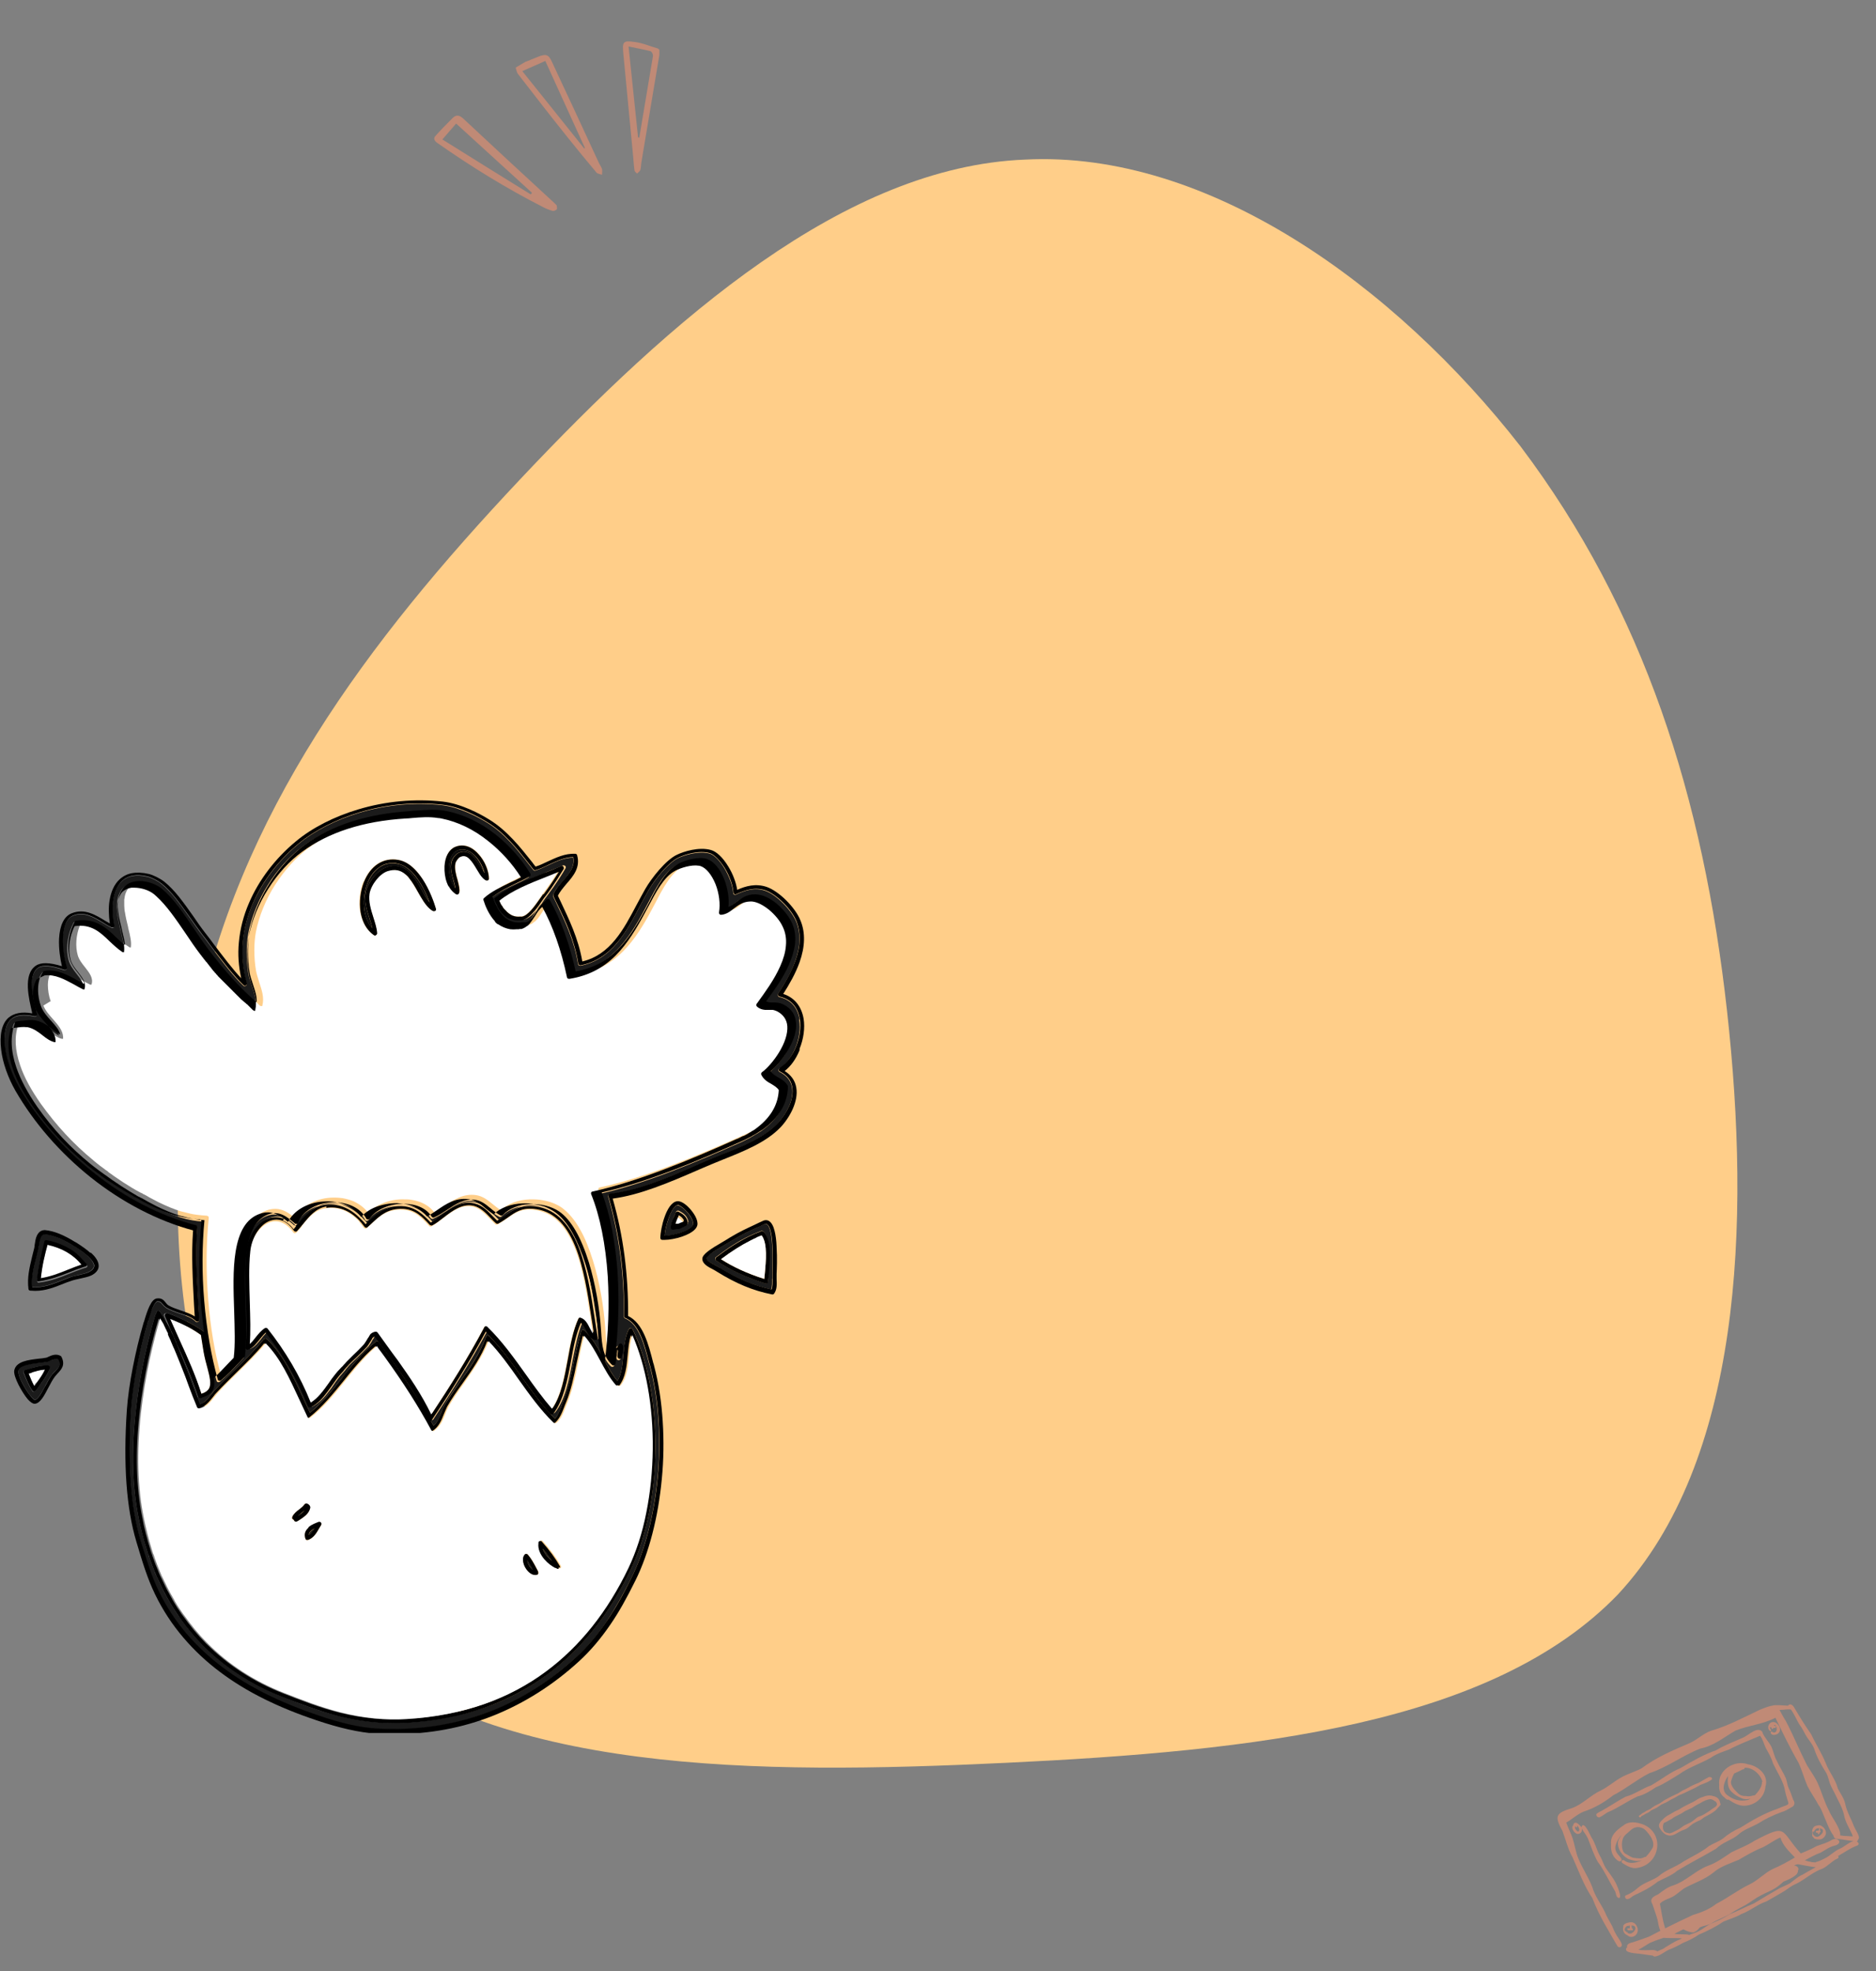 <?xml version="1.0" encoding="UTF-8"?>
<svg id="Layer_2" data-name="Layer 2" xmlns="http://www.w3.org/2000/svg" xmlns:xlink="http://www.w3.org/1999/xlink" viewBox="0 0 79.09 83.12">
  <rect x="0" y="0" width="79.09" height="83.12" fill="#808080" stroke="none"/>
  <defs>
    <style>
      .cls-1 {
        fill: #1b1b1b;
      }

      .cls-1, .cls-2, .cls-3, .cls-4, .cls-5, .cls-6, .cls-7 {
        stroke-width: 0px;
      }

      .cls-8 {
        opacity: .5;
      }

      .cls-9 {
        clip-path: url(#clippath-2);
      }

      .cls-3 {
        fill: none;
      }

      .cls-10 {
        clip-path: url(#clippath-1);
      }

      .cls-4 {
        fill: #ffce89;
      }

      .cls-5 {
        fill: #fff;
      }

      .cls-6 {
        fill: #0c0c0c;
      }

      .cls-7 {
        fill: #ff936c;
      }

      .cls-11 {
        clip-path: url(#clippath);
      }
    </style>
    <clipPath id="clippath">
      <rect class="cls-3" y="33.64" width="33.95" height="39.43"/>
    </clipPath>
    <clipPath id="clippath-1">
      <rect class="cls-3" x="18.77" y="2.13" width="10.14" height="6.46" transform="translate(.6 12.92) rotate(-30.69)"/>
    </clipPath>
    <clipPath id="clippath-2">
      <rect class="cls-3" x="65.83" y="72.59" width="12.41" height="9.31" transform="translate(-14.83 17.16) rotate(-12.33)"/>
    </clipPath>
  </defs>
  <g id="sw-js-blob-svg">
    <path class="cls-4" d="M64.11,18.83c5.2,6.9,7.7,14.8,8.7,23.8s.6,19-4.6,24.6c-5.3,5.5-15.3,6.6-25.8,7.1s-21.6.5-28-5.1c-6.3-5.5-8.1-16.6-6.2-25.7,1.8-9.2,7.3-16.5,13.7-23.3,6.4-6.8,13.7-13.2,21.3-13.5,7.7-.4,15.6,5.3,20.9,12.1Z"/>
    <g id="Layer_1-2" data-name="Layer 1-2">
      <path class="cls-5" d="M1.83,42.4h0c.08.21.24.39.4.57.2.23.41.46.43.74v.06s0,.01,0,.02h0s0,0,0,.01h0s0,0,0,0h0s0,0,0,0h0s0,0,0,0c0,0,0,0,0,0,0,0,0,0,0,0s0,0,0,0c0,0,0,0,0,0,0,0,0,0,0,0,0,0,0,0,0,0h0s0,0,0,0h0s-.02,0-.04,0h-.02c-.17-.04-.33-.16-.49-.28-.19-.15-.39-.3-.64-.35,0,0-.02,0-.03,0h-.01c-.14-.02-.29,0-.45.02-.07,0-.14.02-.21.02-.17.5-.14,1.07.08,1.71.17.51.47,1.05.87,1.62.66.92,1.38,1.7,2.21,2.38l.02.02s.07.06.11.09c.1.08.21.17.34.26.05.04.09.07.14.1h0s.02.02.03.03.02.02.04.03c.02.02.05.03.07.05.02.01.05.03.07.05,0,0,.02.01.03.02.01.01.03.02.04.03h0c.12.08.24.16.37.25.23.15.46.29.7.42.01,0,.03.02.04.02.01,0,.03.01.04.02h.02s.01.02.02.02c0,0,0,0,0,0,.03.02.05.03.08.04h0c.08.04.14.08.21.12.14.07.26.14.38.2.35.17.66.3.96.39.01,0,.03,0,.04.01.02,0,.03.01.05.01.19.05.38.1.56.12.14.02.28.03.42.04h.01s.04.01.06.03c.02.02.02.04.02.07-.11,1.07-.12,2.27-.02,3.46.09,1.13.27,2.22.53,3.14.21-.19.4-.39.59-.59.08-.09.17-.18.26-.27.07-.54.05-1.23.02-1.96-.03-.87-.06-1.76.06-2.51.14-.87.46-1.39.99-1.59.18-.07.35-.08.5-.06.28.04.52.22.72.39.12-.23.31-.43.56-.59.27-.16.59-.26.93-.28.17-.01.34,0,.5.02.16.03.31.07.46.13.26.12.48.29.63.5.15-.17.35-.31.6-.41.28-.12.6-.18.91-.17.1,0,.2,0,.3.02.42.06.76.25.97.53.14-.07.28-.17.43-.27.37-.25.78-.53,1.31-.46h0c.31.04.52.22.73.39.11.09.22.18.34.25.29-.28.72-.44,1.22-.46.18,0,.37,0,.55.04.3.05.57.16.78.3.28.2.55.51.78.92.21.36.39.82.55,1.33.27.87.46,1.93.52,2.89.04.61.08.94.28,1.21.15-1.17.2-2.44.13-3.61-.09-1.36-.33-2.55-.7-3.47-.01-.02,0-.05,0-.07s.03-.04.06-.04c1.91-.42,4.03-1.3,6.04-2.2.06-.03.13-.06.2-.09.03-.01.05-.03.08-.04,0,0,0,0,0,0,0,0,.01,0,.03-.01,0,0,0,0,.01,0h0s.05-.03.08-.04c.01,0,.03-.02.04-.02.07-.04.13-.08.2-.12.03-.02.05-.03.08-.05l.08-.05c.64-.46.98-1.02,1.01-1.66-.07-.11-.2-.19-.32-.26-.16-.1-.33-.2-.42-.39-.02-.04,0-.08.03-.1.22-.16.5-.48.71-.82.25-.41.38-.81.36-1.12-.02-.28-.16-.49-.43-.63-.07-.04-.14-.05-.21-.06-.05,0-.11,0-.16,0-.04,0-.09,0-.14,0-.11,0-.23-.04-.34-.14-.03-.03-.04-.08-.01-.12.02-.03.04-.05.06-.08.29-.39.68-.92.93-1.5.14-.31.22-.6.24-.86.03-.3-.02-.57-.14-.82-.12-.24-.33-.5-.57-.7-.25-.2-.5-.33-.72-.35-.03,0-.05,0-.08,0-.31,0-.51.15-.69.3-.16.12-.31.24-.52.26h-.02s-.04-.01-.06-.03c-.02-.02-.03-.05-.02-.07.06-.36,0-.81-.15-1.2-.16-.39-.38-.67-.62-.75-.03,0-.06-.01-.09-.02-.3-.04-.75.09-.98.21-.49.26-.83.91-1.15,1.53-.05.09-.1.19-.15.28-.33.62-.71,1.26-1.22,1.77-.55.55-1.19.87-1.94.98h-.03s-.07-.03-.08-.07c-.24-1.14-.6-2.14-1.04-2.96-.12.1-.21.24-.31.39-.08.12-.16.25-.26.35h-.01s-.02.04-.04.05h-.02s-.06.06-.1.08c-.04.02-.07.04-.11.05h-.01s-.03.01-.04.01c0,0-.01,0-.01,0,0,0-.02,0-.03,0h-.02s0,0,0,0h-.01s-.04.01-.05.01h0s-.01,0-.01,0h0s-.03,0-.04,0h-.01c-.1.01-.19,0-.28,0-.18-.02-.35-.09-.51-.21,0,0,0,0-.01,0,0,0,0,0,0,0,0,0,0,0,0,0-.02-.02-.05-.04-.08-.06,0,0,0,0-.01-.01,0,0,0,0,0,0,0,0,0,0,0,0h0s0,0,0,0c0,0-.01-.01-.02-.02,0,0,0,0-.01-.01h0s0-.01,0-.01h0s0,0,0,0h0s0-.01,0-.01c-.26-.28-.41-.64-.49-.9,0-.03,0-.07.03-.09.3-.27.69-.45,1.06-.63.16-.08.33-.16.49-.25-.36-.58-.84-1.11-1.37-1.52-.63-.49-1.29-.82-1.98-.96-.05,0-.1-.02-.15-.02-.36-.05-.73-.02-1.09,0-.09,0-.18.01-.27.02-1.8.12-3.26.59-4.36,1.4-.53.39-1.03.94-1.43,1.56-.41.64-.69,1.34-.82,2-.09.46-.09,1.08,0,1.62.03.17.09.34.14.51.1.31.22.64.13.98h0s0,.01,0,.01h0s0,0,0,0c0,0,0,0,0,0h0s0,.01-.01.01h0s0,0,0,0c0,0,0,0,0,0h0s0,0-.01,0h0s0,0-.01,0h-.04s-.05-.02-.06-.04h0l-.02-.02s-.02-.02-.03-.03c-.01-.01-.02-.02-.03-.03-.01,0-.02-.02-.03-.03-.01-.01-.02-.02-.03-.03-.01,0-.02-.02-.03-.03-.01-.01-.02-.02-.03-.03-.01,0-.02-.02-.03-.03-.01-.01-.02-.02-.04-.03-.01-.01-.02-.02-.03-.03-.01-.01-.02-.02-.04-.03-.01-.01-.02-.02-.03-.03l-.04-.03s-.02-.02-.03-.03c-.01-.01-.02-.02-.04-.03-.01-.01-.02-.02-.03-.03-.01-.01-.03-.02-.04-.04-.01-.01-.02-.02-.03-.03-.01-.01-.03-.02-.04-.04-.01,0-.02-.02-.03-.03l-.04-.04s-.02-.02-.03-.03l-.04-.04s-.02-.02-.03-.03c-.01-.01-.03-.03-.04-.04-.01-.01-.02-.02-.03-.03-.01-.01-.03-.03-.04-.04l-.03-.03s-.03-.03-.04-.04c-.01-.01-.02-.02-.03-.03-.01-.01-.03-.03-.04-.04l-.03-.03s-.03-.03-.04-.04l-.03-.03s-.03-.03-.04-.04c-.01-.01-.02-.02-.03-.03-.01-.01-.03-.03-.04-.04-.01-.01-.02-.02-.03-.03-.01-.01-.03-.03-.04-.04-.01-.01-.02-.02-.03-.03-.01-.01-.03-.03-.04-.04-.01-.01-.02-.02-.03-.04-.01-.01-.03-.03-.04-.04-.01-.01-.02-.02-.03-.04-.01-.01-.03-.03-.04-.04-.01-.01-.02-.02-.03-.04-.01-.01-.03-.03-.04-.04-.01-.01-.02-.03-.03-.04-.01-.01-.03-.03-.04-.04-.01-.01-.02-.03-.03-.04-.01-.01-.02-.03-.04-.05-.01-.01-.02-.02-.03-.04-.01-.01-.02-.03-.04-.05-.01-.01-.02-.03-.03-.04-.01-.01-.02-.03-.04-.04-.01-.01-.02-.03-.03-.04-.01-.01-.02-.03-.03-.04-.01-.01-.02-.03-.04-.04-.01-.01-.02-.03-.03-.04-.01-.01-.02-.03-.04-.05-.01-.01-.02-.03-.03-.04-.01-.02-.03-.03-.04-.05,0,0-.01-.01-.02-.02-.02-.02-.03-.04-.05-.07-.22-.29-.43-.61-.64-.91-.4-.6-.78-1.16-1.22-1.56-.03-.03-.06-.05-.09-.08h0c-.22-.18-.55-.29-.84-.28h-.03s-.06,0-.09,0c-.13.02-.3.07-.42.22h0s-.01.03-.02.04c-.07.1-.11.21-.13.32,0,.04-.01.08-.02.12,0,.05,0,.1,0,.15,0,.08,0,.17.01.26,0,.04.01.09.02.13.03.2.08.41.13.61,0,.02.01.04.01.06.08.31.14.59.11.79,0,0,0,0,0,0h0s0,0,0,0h0s0,.01,0,.01h0s0,0,0,.01c0,0,0,0,0,0,0,0,0,0,0,0,0,0,0,0,0,0s0,0,0,0h0s0,0,0,0c0,0,0,0,0,0s0,0,0,0h0s0,0,0,0,0,0,0,0h-.05s0,0,0,0c0,0,0,0,0,0,0,0,0,0,0,0s0,0,0,0c-.2-.12-.38-.29-.55-.46-.4-.38-.77-.74-1.47-.64-.03.05-.05.11-.08.17-.16.4-.2.88-.09,1.26.05.18.18.35.31.51.18.23.36.46.27.72h0s0,0,0,0h0s0,0,0,.01h0s0,0,0,0,0,0,0,0c0,0,0,0,0,0s0,0,0,0c0,0,0,0,0,0h0s0,0,0,0,0,0,0,0c0,0,0,0,0,0h0s0,0,0,0h0s-.02,0-.03,0h-.02s0,0,0,0h0s0,0,0,0c-.13-.06-.26-.13-.39-.21-.39-.22-.8-.44-1.24-.38h0s-.04.07-.06.11c-.06.14-.1.31-.1.49,0,.22.04.46.11.67h.03ZM18.75,36.52c.02-.42.19-.72.45-.82.24-.1.5-.07.74.09.06.04.12.09.17.14.12.12.23.26.32.43.12.23.19.47.19.68,0,.03-.02.06-.04.07-.03.02-.06.02-.09,0-.04-.02-.08-.06-.12-.09-.1-.1-.18-.24-.27-.39-.11-.17-.2-.32-.29-.41-.12-.12-.25-.17-.41-.09-.06.03-.17.17-.19.26-.05.21.02.48.09.71.06.21.11.39.07.53,0,.02,0,.03-.02.04-.02.02-.04.04-.07.04-.01,0-.03,0-.04-.01-.11-.06-.21-.16-.29-.3,0,0-.01-.02-.01-.03,0,0,0,0,0-.01-.03-.05-.05-.11-.07-.16-.08-.21-.12-.46-.1-.69h0ZM15.33,37.19c.28-.7.82-1.05,1.45-.94.24.04.48.17.69.39.12.11.23.25.33.41.31.47.49.99.57,1.26.01.03,0,.07-.03.09-.03.02-.07.03-.1,0-.04-.02-.08-.05-.12-.08-.2-.17-.35-.44-.51-.72-.12-.2-.23-.41-.37-.58-.05-.06-.09-.11-.14-.15-.22-.2-.46-.24-.76-.15-.33.1-.7.57-.77.95-.06.34.05.67.16,1,.07.23.14.45.16.67h0c0,.06-.04.1-.08.1h0s-.04,0-.06-.02c-.1-.07-.19-.16-.27-.26-.15-.2-.25-.45-.3-.74-.07-.4-.01-.86.14-1.25h0Z"/>
      <path class="cls-2" d="M15.49,39.17c.08.1.17.19.27.26.01.01.04.02.06.02h0s.08-.04.08-.09h0c-.01-.23-.09-.45-.16-.68-.1-.32-.21-.66-.16-1,.07-.39.44-.85.77-.95.3-.09.53-.05.76.15.05.04.1.09.14.15.14.17.26.38.37.58.16.28.31.55.51.72.04.03.07.06.12.08.03.02.07.01.1,0,.03-.02.04-.06.03-.09-.08-.27-.26-.79-.57-1.26-.11-.16-.22-.3-.33-.41-.22-.22-.45-.35-.69-.39-.63-.11-1.17.24-1.45.94-.15.39-.2.84-.14,1.25.05.29.15.54.3.73h0ZM18.11,38.05c-.12-.14-.22-.33-.33-.53-.16-.29-.33-.58-.55-.78-.27-.23-.57-.3-.92-.18-.18.06-.39.21-.56.42-.17.21-.29.45-.33.67-.07.38.05.74.16,1.08.05.14.09.28.12.41-.42-.45-.45-1.29-.21-1.9.11-.29.28-.52.48-.66.17-.13.36-.19.58-.19.06,0,.13,0,.2.02.32.06.63.3.91.73.21.31.35.64.45.9h0Z"/>
      <path class="cls-1" d="M32.56,53.92c0-.08,0-.17,0-.25,0-.18.03-.66,0-1.11-.04-.71-.16-.89-.23-.94-.02-.01-.06-.03-.12,0-.11.06-.22.1-.34.16-.29.13-.6.27-.99.51-.06.04-.14.08-.22.13-.18.11-.41.24-.59.36-.28.19-.29.26-.29.27,0,.11.2.21.36.3.07.03.13.07.18.1.75.47,1.43.75,2.19.92.05-.12.04-.29.04-.45h0ZM32.4,53.75c-.01.1-.02.2-.03.29,0,.02-.01.04-.02.05,0,0-.01,0-.01.01-.01.01-.03.01-.05.01,0,0-.02,0-.03,0-.82-.26-1.49-.57-2.07-.96-.02-.01-.04-.04-.04-.07,0-.02,0-.05.03-.07,0,0,0,0,0,0,.51-.39.94-.67,1.38-.88.05-.02.09-.04.13-.06l.13-.06h0s.02,0,.03-.01c.02-.01.05-.02.07-.03.01,0,.02-.01.03-.01h0s.04-.02.07-.03l.07-.03s.07,0,.09.02c.35.38.27,1.18.21,1.82h0Z"/>
      <path class="cls-2" d="M32.74,52.56c-.01-.26-.04-.48-.08-.64-.05-.22-.13-.36-.23-.43-.06-.04-.16-.07-.29,0-.11.05-.22.1-.34.16-.3.14-.61.28-1.01.52-.06.04-.13.08-.21.13-.66.38-.97.59-.97.78,0,.21.24.34.46.45.06.03.12.07.17.1.79.49,1.5.79,2.31.95,0,0,.01,0,.02,0,.03,0,.05-.01.07-.04.12-.17.11-.39.1-.6,0-.08,0-.16,0-.23.01-.18.03-.67,0-1.13h0ZM30.33,53.45c-.06-.04-.12-.07-.18-.1-.16-.09-.36-.19-.36-.3,0,0,.01-.07.29-.27.18-.12.41-.25.59-.36.08-.05.16-.09.22-.13.39-.24.7-.38.99-.51.12-.05.23-.1.34-.16.07-.03.1-.02.12,0,.07.05.2.23.23.94.03.45,0,.93,0,1.11,0,.08,0,.16,0,.25,0,.16.01.33-.04.45-.76-.17-1.44-.45-2.19-.92h0Z"/>
      <path class="cls-2" d="M32.1,51.91l-.07.03s-.05.02-.07.03h0s-.02.01-.03.01c-.02.01-.05.02-.07.03-.01,0-.02,0-.03.01,0,0,0,0,0,0l-.13.06s-.08.04-.13.06c-.44.22-.87.49-1.38.88,0,0,0,0,0,0-.02.02-.03.04-.03.07,0,.03.01.05.04.07.57.39,1.25.7,2.07.96,0,0,.02,0,.03,0,.02,0,.03,0,.05-.01,0,0,.01,0,.01-.01.01-.01.02-.03.02-.05,0-.09.02-.19.03-.29.06-.64.14-1.44-.21-1.82-.02-.02-.06-.03-.09-.02h0ZM32.03,52.12s.02-.01.04-.01.02,0,.03-.01h.01c.25.34.18,1.08.13,1.64,0,.07-.01.13-.02.19-.71-.23-1.3-.5-1.82-.83.46-.35.85-.59,1.25-.79.04-.02.08-.04.12-.06s.08-.04.13-.06c.04-.02.08-.04.13-.05h0Z"/>
      <path class="cls-5" d="M31.9,52.18s-.09.04-.13.06c-.04.02-.08.04-.12.06-.4.2-.79.45-1.25.79.51.33,1.11.61,1.82.83,0-.06.01-.12.02-.19.05-.55.13-1.3-.13-1.64h-.01s-.02.01-.03.02c-.01,0-.02.01-.04.01-.04.02-.09.03-.13.05h0Z"/>
      <path class="cls-1" d="M28.57,50.82h0c-.12.01-.27.22-.38.55-.1.27-.16.56-.17.74.18,0,.45-.05.68-.13.3-.1.5-.24.52-.35.02-.12-.09-.35-.28-.55-.16-.17-.3-.25-.37-.25h0ZM29,51.56h0v.02s-.02.05-.05.06h0s-.08.04-.12.07c0,0-.01,0-.02.01,0,0,0,0-.01,0h0s-.1.04-.15.06c0,0-.02,0-.02,0,0,0,0,0-.01,0,0,0,0,0,0,0,0,0-.01,0-.01,0,0,0-.01,0-.02,0s-.01,0-.02,0c0,0-.01,0-.02,0-.01,0-.03,0-.05.01-.03,0-.07.01-.1.02h-.01s-.04,0-.06-.02c-.02-.02-.03-.04-.03-.07h0c0-.18.07-.31.12-.43.03-.06.06-.12.08-.19,0-.02.03-.04.05-.05.02-.01.05,0,.07,0,.17.09.35.2.4.46h0s0,.02,0,.01c0,0,0,0,0,0h0Z"/>
      <path class="cls-2" d="M28.55,50.65c-.25.03-.43.37-.53.66-.11.3-.18.68-.18.89,0,.04.03.08.08.08.03,0,.06,0,.09,0,.2,0,.49-.05.75-.14.48-.17.61-.35.64-.48.04-.22-.14-.5-.32-.7-.07-.08-.32-.33-.52-.31h0ZM29.22,51.62c-.02.11-.22.25-.52.35-.23.08-.51.13-.68.13.01-.18.07-.47.17-.74.12-.33.26-.53.38-.55h0c.07,0,.21.09.37.26.19.2.3.42.28.55h0Z"/>
      <path class="cls-5" d="M28.6,51.29s-.03.08-.05.11c-.04.08-.07.16-.09.25,0,0,0,0,.01,0h0s.01,0,.02,0c0,0,.01,0,.02,0,.01,0,.02,0,.03,0h0s.02,0,.03,0c0,0,0,0,0,0,.05-.02.1-.04.14-.06h0s.01,0,.01,0c0,0,0,0,.01,0l.06-.03h0c-.03-.1-.1-.16-.21-.22h0Z"/>
      <path class="cls-2" d="M29,51.56h0c-.04-.27-.23-.38-.4-.47-.02-.01-.05-.01-.07,0-.02.01-.04.03-.05.05-.02.07-.05.13-.08.19-.06.12-.12.25-.12.43h0s0,.05.03.07c.02.01.04.02.06.02h.01s.07-.01.1-.02c.02,0,.03,0,.05-.01,0,0,.01,0,.02,0,0,0,.01,0,.02,0,0,0,.01,0,.02,0,0,0,.01,0,.01,0,0,0,0,0,0,0,0,0,0,0,.01,0,0,0,.01,0,.02,0,.06-.02.11-.04.15-.07h0s0,0,.01,0c0,0,.01,0,.02-.01.04-.02.08-.04.12-.06h0s.04-.04.05-.06h0v-.02h0ZM28.81,51.51s-.04.02-.06.03c0,0,0,0-.01,0,0,0,0,0-.01,0h0s-.09.04-.14.06c0,0,0,0,0,0,0,0-.02,0-.03,0h0s-.02,0-.03,0c0,0-.01,0-.02,0,0,0-.01,0-.02,0h0s0,0-.01,0c.02-.09.06-.17.09-.25.02-.04.04-.07.05-.11.1.06.18.13.21.22h0Z"/>
      <path class="cls-1" d="M33.71,42.98c-.06-.35-.25-.8-.85-.94-.03,0-.05-.03-.06-.05-.01-.03,0-.06,0-.08.26-.4.55-.87.73-1.4.22-.61.23-1.15.05-1.62,0,0,0,0,0,0-.2-.51-.85-1.17-1.32-1.33-.45-.16-.86-.01-1.23.16-.03.01-.06.01-.08,0-.02-.01-.04-.04-.04-.07-.02-.3-.16-.69-.37-1.04-.2-.33-.44-.57-.63-.62-.46-.12-1.04.06-1.32.19-.39.19-.96.86-1.26,1.38-.12.21-.24.44-.36.66-.28.54-.58,1.09-.96,1.55-.44.52-.94.83-1.53.95-.02,0-.05,0-.07-.01s-.03-.03-.04-.06c-.16-1-.55-1.8-.92-2.58-.04-.09-.09-.18-.13-.27-.01-.02-.01-.05,0-.07.09-.22.25-.4.41-.58.26-.3.51-.59.43-.99-.36,0-.7.16-1.02.31-.19.09-.38.18-.57.24-.03.01-.07,0-.09-.03-.06-.08-.12-.15-.18-.23-.51-.65-1.04-1.32-1.76-1.76-.39-.24-1.16-.65-1.89-.74-1.16-.13-2.37-.02-3.5.32-.99.3-1.9.76-2.57,1.32-.84.69-1.52,1.59-1.93,2.52-.23.53-.37,1.07-.42,1.61-.05.59,0,1.18.17,1.75.01.04,0,.08-.04.1-.03.02-.08.02-.1-.01-.43-.4-.9-1.03-1.4-1.69-.11-.14-.22-.3-.34-.45-.18-.23-.35-.48-.52-.72-.4-.57-.78-1.1-1.2-1.43-.16-.13-.42-.26-.6-.3-.46-.11-.82-.04-1.07.2-.36.34-.48,1.04-.32,1.87,0,.03,0,.07-.03.08-.03.02-.06.02-.09,0-.12-.06-.23-.13-.35-.2-.39-.24-.8-.49-1.27-.3-.57.23-.48,1.52-.26,2.18.01.03,0,.07-.02.09-.02.02-.06.03-.09.02-.54-.19-.91-.22-1.1-.09-.19.13-.27.39-.26.78.01.35.11.72.17.99.02.07.03.13.04.18,0,.03,0,.06-.02.08-.02.02-.05.03-.08.02-.45-.1-.78-.06-.99.12-.23.21-.31.61-.25,1.2.06.51.27,1.13.58,1.66.77,1.33,1.85,2.58,3.13,3.6,1.34,1.06,2.83,1.83,4.33,2.23.04.01.07.05.06.09-.09,1.03-.02,2.18.04,3.2.01.24.03.47.04.69,0,.05-.03.09-.08.09-.04,0-.07-.02-.08-.05,0,0-.01,0-.02-.01-.14-.13-.39-.22-.64-.3-.2-.07-.41-.14-.57-.24-.07-.05-.12-.1-.16-.15-.06-.07-.09-.11-.18-.11h-.04s-.09.02-.21.31c-.08.18-.14.39-.17.52,0,.02-.01.04-.02.05-.36,1.22-.64,2.64-.7,3.64-.15,2.29-.02,4.14.39,5.52h0c.25.86.46,1.53.78,2.19.32.64.71,1.25,1.17,1.79.44.52.96,1,1.54,1.43,1.08.8,2.39,1.46,4.01,2.01.96.33,1.77.51,2.45.55,1.72.1,3.36-.15,4.87-.75,1.29-.51,2.48-1.27,3.55-2.26.48-.44.91-.94,1.3-1.53.34-.51.67-1.09,1.04-1.83.56-1.13.95-2.63,1.1-4.21.08-.8.09-1.61.04-2.39-.05-.82-.17-1.59-.36-2.31-.01-.05-.03-.09-.04-.14-.2-.77-.42-1.65-1.01-1.89-.03-.01-.05-.05-.05-.08.02-1.8-.2-3.45-.66-5.05,0-.03,0-.05.01-.07s.04-.04.06-.04c1.15-.13,2.38-.65,3.75-1.25.3-.13.61-.26.91-.38.94-.38,1.82-.73,2.4-1.33.2-.21.37-.47.49-.73.13-.29.17-.57.13-.81-.05-.28-.22-.5-.52-.65-.03-.01-.05-.04-.05-.07s.01-.06.04-.08c.57-.36.96-1.3.83-2.05h0ZM22.97,36.8c.27-.11.52-.2.76-.31.03-.01.07,0,.1.02.02.02.03.06.02.09h0s0,0,0,0h0s0,0,0,0c-.13.23-.41.68-.79,1.18,0,0,0,0,0,0-.02.03-.04.06-.07.09-.02.03-.04.07-.07.1-.08.12-.17.25-.27.37,0,0,0,0,0,0,0,0,0,.01-.01.01-.17.21-.36.39-.57.43h-.04s-.03.01-.05.01c-.03,0-.05,0-.08,0-.1,0-.21-.02-.31-.06-.05-.02-.1-.05-.16-.08h0s-.07-.05-.1-.08c0,0-.02-.01-.02-.02,0,0,0,0-.01,0,0,0,0,0,0,0,0,0,0,0,0,0h0s-.03-.03-.05-.05c-.01-.01-.02-.02-.03-.03-.01-.02-.03-.03-.04-.05l-.05-.07s0,0,0,0c0,0,0-.01-.01-.02s0-.01-.01-.02c-.02-.03-.04-.06-.06-.09h0s0,0,0-.01c0,0,0-.01-.01-.02,0,0,0,0,0,0h0s0-.01,0-.02c0,0,0-.01,0-.01,0,0,0-.01-.01-.02-.03-.07-.06-.12-.09-.18-.01-.03,0-.06,0-.08,0,0,.01-.01.02-.02.57-.48,1.34-.79,2.09-1.08h0ZM6.95,55.39s.04-.03.07-.03c.01,0,.02,0,.03,0,.67.25,1.16.51,1.55.8.02.01.03.03.03.05.03.13.05.27.07.42.03.22.07.44.12.68.03.12.06.23.08.34.1.39.19.73.04.98-.09.15-.25.26-.51.32,0,0-.01,0-.02,0h0s-.07-.02-.08-.06c-.25-.81-.59-1.56-.92-2.28-.17-.37-.34-.75-.5-1.13-.01-.03,0-.07.02-.09h0ZM26.51,56.04s.04-.05.08-.05h0s.06.02.08.05c.64,1.33.98,3.13.96,5.06-.01.93-.1,1.84-.27,2.7-.18.89-.44,1.69-.77,2.38-.89,1.87-2.08,3.36-3.53,4.43-.8.59-1.68,1.06-2.64,1.39-1.01.35-2.12.57-3.3.64-.18.01-.35.01-.53.01h0c-.77,0-1.53-.1-2.32-.3-.89-.22-1.7-.54-2.42-.83-1.27-.5-2.37-1.22-3.28-2.13-.01-.01-.04-.04-.05-.05-.33-.34-.64-.71-.92-1.11-.03-.04-.06-.08-.09-.12h0c-.05-.08-.11-.17-.17-.26-.06-.09-.11-.18-.16-.26,0-.01-.01-.03-.02-.04-.02-.03-.04-.07-.06-.1-.01-.02-.03-.04-.04-.07-.01-.02-.03-.04-.04-.07-.04-.07-.08-.14-.11-.21h0c-.06-.11-.1-.2-.14-.28-.03-.06-.06-.13-.1-.22h0l-.07-.14c-.04-.08-.07-.15-.09-.22-.03-.07-.06-.15-.09-.23-.04-.09-.07-.19-.11-.3-.02-.05-.04-.1-.05-.16h0s-.02-.05-.03-.08c-.02-.06-.04-.11-.05-.16-.13-.43-.25-.87-.34-1.33-.26-1.29-.3-2.78-.12-4.44.18-1.69.55-3.16.83-4.1,0,0,0-.02.01-.02.02-.03.03-.04.03-.07,0-.04.02-.07.06-.08.01,0,.02,0,.03,0,.03,0,.05.01.07.04.09.14.18.29.27.45.02.04.04.08.07.12.02.04.04.08.06.12h0s.04.08.06.12c0,.01.01.02.01.03s0,.02.01.03c.03.06.06.12.09.18,0,.02.01.03.02.05.01.02.02.05.03.07.01.02.02.04.03.07.02.04.04.08.05.12.02.04.04.08.05.12.01.02.02.04.03.07.02.04.03.08.05.12.04.11.09.23.15.38.03.08.07.17.1.26.08.22.17.44.25.65l.04.12c.12.3.21.56.32.82.2-.07.33-.24.47-.42.05-.07.11-.14.17-.2.26-.28.54-.56.82-.83.42-.41.85-.83,1.22-1.29.01-.02.04-.03.06-.03h.01s.04,0,.06.02c.68.65,1.1,1.56,1.51,2.45.1.22.2.44.31.66.51-.42.94-.95,1.35-1.46.15-.18.3-.37.45-.56.04-.05.09-.1.13-.15.05-.06.1-.12.15-.17.03-.04.07-.07.1-.11.04-.04.07-.08.11-.11.15-.15.29-.28.44-.4.02-.01.04-.03.05-.04.01-.01.03-.02.05-.02h.03s0,0,0,0h0s.03.01.03.03c.08.11.16.22.24.32l.16.22c.76,1.05,1.39,2.03,1.92,3,.16-.14.25-.35.33-.56.05-.11.09-.23.15-.34.19-.34.42-.66.66-.99.4-.57.82-1.17,1.07-1.86.01-.03.03-.05.06-.06h.02s.04,0,.06.03c.52.53.96,1.14,1.38,1.74.43.6.87,1.22,1.39,1.74.12-.14.2-.33.27-.53.03-.07.05-.14.08-.21.19-.45.32-1.05.45-1.68.09-.42.18-.85.3-1.26,0-.03.03-.05.06-.06,0,0,.01,0,.02,0,.02,0,.04,0,.06.02.35.33.58.77.81,1.19.17.33.35.66.58.94.18-.29.21-.68.25-1.09.04-.38.07-.78.23-1.1h0ZM12.61,51.58c.23-.29.5-.62.89-.76.07-.03.15-.05.23-.06.57-.09,1.09.11,1.54.58.01.01.03.03.04.04h0s0,.02.01.02c0,0,0,0,0,0,.01.01.03.03.04.04l.02.02s.01.01.02.02l.02.02h0s.04.05.06.08c.06-.05.11-.1.17-.16.07-.06.13-.12.2-.18.28-.23.62-.44,1.19-.42.56.03.88.35,1.19.69.13-.07.26-.18.4-.28.13-.1.27-.2.41-.29.31-.2.66-.33,1.05-.23.32.09.54.32.76.54.06.06.12.12.18.18.12-.07.23-.14.33-.22.12-.09.25-.18.4-.25.21-.11.46-.17.8-.14.85.08,1.46.63,1.89,1.69.36.9.54,2.03.69,3.03.04.29.08.56.13.82,0,.03,0,.05-.02.07,0,0-.01.01-.02.02-.01,0-.03.01-.05.01-.2-.01-.3-.2-.39-.39-.07-.13-.13-.26-.23-.33-.2.47-.31,1.06-.42,1.62-.15.81-.3,1.64-.74,2.2h-.01s-.04.04-.06.04c-.03,0-.05,0-.07-.03-.42-.48-.8-1.02-1.17-1.53-.47-.66-.96-1.35-1.54-1.93-.72,1.33-1.51,2.57-2.27,3.72,0,0,0,.01-.01.02-.02.02-.04.03-.06.03h0s-.06-.02-.07-.05c-.41-.89-.95-1.67-1.46-2.39-.07-.1-.15-.21-.23-.31-.03-.04-.06-.08-.08-.12-.15-.21-.33-.45-.51-.7-.03.01-.07.03-.09.07h0s0,0,0,.01h0s0,.01-.01.02c0,0,0,0,0,.01,0,0,0,0,0,0,0,0,0,0,0,0,0,0,0,0,0,0,0,0,0,0,0,0-.04.05-.07.1-.1.16-.04.06-.07.12-.12.18-.01.02-.03.04-.05.05-.14.14-.28.29-.43.43-.09.09-.19.18-.28.27-.04.04-.08.08-.11.12l-.07.08s-.02.02-.03.04h0s-.03.04-.03.04h0c-.07.08-.14.16-.21.24-.02.03-.05.06-.07.09-.07.09-.14.19-.2.28-.06.09-.12.18-.19.26-.19.26-.41.5-.7.65-.02.01-.05.01-.07,0s-.04-.03-.05-.05c-.44-1.12-1.04-2.16-1.78-3.1-.03.03-.06.05-.09.09-.07.07-.13.15-.19.23-.06.07-.12.15-.18.21-.09.09-.18.16-.28.19-.03,0-.06,0-.08-.02s-.03-.05-.03-.08c.07-.52.04-1.19.02-1.91-.03-.74-.05-1.5.02-2.14,0,0,0,0,0-.01.08-.66.46-1.22.95-1.38.02,0,.05-.02.07-.02.19-.05.39-.03.57.05.17.07.33.2.46.37.05-.06.1-.13.16-.2h0ZM26.18,56.74c.09.11.04.31,0,.47,0,.03-.01.06-.02.08,0,.03-.03.05-.05.06-.03.01-.06,0-.08-.01-.07-.05-.06-.15-.04-.22,0-.06.02-.12,0-.14,0,0,0-.01-.01-.02-.02.2-.05.4-.08.6,0,.03-.03.06-.06.07s-.07,0-.09-.02c-.37-.37-.42-.78-.46-1.47-.06-.95-.24-1.98-.51-2.84-.33-1.07-.77-1.82-1.26-2.16-.31-.21-.76-.33-1.22-.31-.48.02-.9.19-1.15.46-.03.03-.07.03-.1.02-.17-.08-.3-.2-.43-.31-.2-.16-.38-.32-.64-.35-.46-.07-.83.19-1.19.43-.18.12-.35.23-.53.31-.04.02-.08,0-.11-.03-.22-.34-.64-.53-1.16-.54-.61,0-1.19.24-1.45.62-.02.02-.05.04-.08.04-.03,0-.06-.02-.07-.04-.13-.24-.34-.42-.61-.54-.26-.11-.56-.16-.87-.14-.66.04-1.21.38-1.39.86-.01.03-.03.05-.06.05-.03,0-.06,0-.08-.02l-.03-.03c-.31-.26-.64-.53-1.1-.35-.25.09-.44.27-.59.53-.14.24-.23.54-.29.93-.12.73-.09,1.62-.06,2.47.02.75.05,1.46-.03,2.02,0,.02-.01.04-.02.05-.09.09-.19.2-.27.29-.22.24-.46.48-.72.7-.01.01-.03.02-.05.02,0,0-.02,0-.03,0-.03,0-.05-.03-.06-.06-.28-.96-.48-2.11-.57-3.31-.09-1.17-.09-2.34.01-3.4-.31-.02-.61-.07-.94-.17h-.01s-.05-.02-.08-.03c-.31-.09-.63-.23-.99-.4-.13-.07-.26-.13-.38-.2-.06-.04-.13-.07-.21-.12-.01,0-.03-.01-.04-.02-.01,0-.03-.01-.04-.02,0,0-.01,0-.02-.01s-.01,0-.02-.01h0s-.03-.01-.04-.02c-.01,0-.03-.02-.04-.02-.24-.14-.48-.28-.7-.43-.13-.09-.25-.17-.37-.25,0,0-.01,0-.02-.01-.02-.01-.04-.02-.05-.04-.05-.03-.1-.07-.14-.1h0s-.02-.01-.03-.02c-.01,0-.03-.02-.04-.03-.04-.03-.09-.07-.14-.1-.12-.08-.23-.17-.35-.26-.04-.04-.09-.07-.14-.11-.85-.69-1.58-1.48-2.25-2.41-.41-.58-.71-1.15-.89-1.67-.24-.7-.26-1.33-.06-1.88.01-.03.04-.05.07-.06.09,0,.18-.02.26-.03.19-.02.37-.05.55-.01.3.06.52.23.72.38.11.08.21.16.31.21-.04-.19-.21-.37-.37-.56-.17-.19-.35-.39-.44-.63-.15-.4-.22-1.02.09-1.46.01-.01.03-.03.05-.03,0,0,0,0,0,0,.52-.09.99.17,1.4.4.1.05.19.1.28.15,0-.14-.13-.29-.26-.46s-.28-.36-.34-.57c-.17-.6,0-1.22.2-1.6.01-.02.04-.04.06-.04.36-.06.69-.01.98.15.26.14.47.34.68.53.13.13.26.25.4.35-.01-.18-.07-.4-.13-.64-.02-.07-.04-.15-.05-.22-.12-.52-.21-1.08.07-1.5.12-.18.31-.29.56-.33.36-.05.82.07,1.1.31.5.41.91,1.03,1.35,1.68.2.3.41.61.63.9.68.9,1.38,1.66,2.02,2.21.02-.24-.07-.48-.15-.74-.06-.17-.12-.35-.15-.54-.09-.57-.09-1.2,0-1.68.27-1.39,1.17-2.83,2.31-3.67,1.12-.83,2.62-1.32,4.45-1.43.09,0,.17-.01.26-.02.42-.03.86-.07,1.29.02.72.15,1.41.48,2.06.99.57.45,1.08,1.02,1.46,1.65.01.02.02.04.01.07s-.02.04-.04.05c-.19.11-.39.2-.58.29-.34.16-.7.33-.98.57.08.23.21.54.43.78,0,0,0,0,.01.01,0,0,0,0,0,0,0,0,0,0,.01,0,0,0,.01.01.02.02,0,0,0,0,.01.01,0,0,0,0,0,0,0,0,0,0,.01.01,0,0,0,0,0,0,0,0,0,0,.01.01.02.01.03.03.04.04,0,0,0,0,0,0,0,0,0,0,.01,0,0,0,0,0,0,0,0,0,0,0,.01.01.2.14.42.2.66.17h0s.02,0,.03,0h0s0,0,.01,0h.01s.03,0,.05,0h0s0,0,.01,0h.02s.02,0,.03,0h0s.02,0,.03,0h.01s.05-.03.08-.04c.02-.01.05-.03.07-.05h.01s.02-.03.03-.03h.01c.09-.1.16-.22.23-.34.12-.19.24-.38.44-.5.02-.01.04-.01.07-.01.02,0,.04.02.05.04.47.83.84,1.85,1.09,3.01.69-.12,1.27-.42,1.77-.92.49-.49.87-1.12,1.19-1.73.05-.09.1-.18.15-.28.34-.65.69-1.32,1.22-1.61.28-.15.85-.32,1.21-.2.28.09.55.4.72.85.15.38.21.81.18,1.17.11-.04.21-.11.32-.2.2-.15.43-.33.8-.33h0c.36,0,.69.21.91.39.26.21.49.5.62.76.13.27.19.58.16.91-.03.28-.11.59-.26.91-.26.59-.66,1.13-.95,1.53,0,0,0,0,0,.01.09.05.18.05.29.05.13,0,.28,0,.45.09.32.17.5.43.52.77.03.44-.19.91-.38,1.22-.2.33-.47.64-.69.82.07.11.19.18.32.26.15.09.3.18.4.35,0,.01.01.03.01.04-.02.71-.38,1.33-1.08,1.82-.03.02-.05.04-.08.05-.03.02-.05.04-.08.05-.07.04-.14.08-.2.12h0s-.03.01-.04.02h0s-.05.03-.08.05h-.01s-.02.02-.03.02c-.03.01-.05.03-.08.04-.07.04-.14.07-.2.1-1.98.88-4.07,1.76-5.97,2.19.36.92.59,2.1.67,3.43.07,1.03.04,2.11-.07,3.14.01-.02.04-.03.06-.03h0v-.04s.03-.07.06-.08c.04-.01.08,0,.1.03l.02-.02Z"/>
      <g class="cls-11">
        <path class="cls-2" d="M33.71,44.22c.17-.42.23-.87.17-1.26-.09-.53-.39-.9-.86-1.05.26-.41.52-.86.69-1.34.23-.65.25-1.24.04-1.75,0,0,0,0,0,0-.22-.56-.91-1.24-1.42-1.42-.47-.16-.89-.04-1.25.12-.05-.31-.18-.67-.38-.99-.23-.38-.5-.63-.73-.69-.5-.14-1.14.06-1.43.2-.47.22-1.07.98-1.34,1.45-.12.21-.24.44-.36.66-.55,1.04-1.11,2.11-2.29,2.39-.17-.98-.56-1.77-.92-2.54-.04-.08-.08-.16-.11-.23.08-.17.22-.33.36-.5.28-.32.6-.69.45-1.21-.01-.04-.04-.06-.08-.06-.43-.02-.8.16-1.17.33-.17.08-.33.16-.5.21-.05-.06-.1-.12-.14-.18-.5-.63-1.06-1.34-1.81-1.8-.4-.25-1.19-.67-1.96-.76-1.18-.13-2.41-.02-3.57.33-1.01.3-1.95.78-2.63,1.35-.86.71-1.56,1.63-1.97,2.59-.24.55-.38,1.11-.43,1.67-.05.51-.01,1.01.1,1.51-.36-.38-.75-.9-1.16-1.44-.11-.15-.22-.3-.34-.45-.18-.23-.35-.47-.51-.71-.41-.58-.79-1.12-1.23-1.47-.18-.14-.46-.28-.66-.33-.26-.06-.5-.07-.72-.03-.2.04-.37.13-.52.27-.21.2-.35.5-.41.87-.05.29-.04.63.01.98-.06-.04-.12-.07-.19-.11-.41-.25-.87-.54-1.42-.32-.32.13-.5.5-.53,1.07-.02.42.05.86.12,1.16-.52-.16-.88-.17-1.1-.02-.55.37-.29,1.4-.16,1.96,0,.02,0,.03.01.05-.44-.08-.78-.01-1.01.19-.27.25-.38.7-.3,1.35.06.53.29,1.18.6,1.72.78,1.35,1.87,2.61,3.17,3.65,1.33,1.06,2.83,1.84,4.32,2.24-.08,1.03-.01,2.15.04,3.15.01.17.02.33.03.48-.16-.11-.38-.18-.58-.25-.19-.07-.39-.13-.53-.22-.05-.03-.08-.07-.12-.12-.07-.09-.16-.2-.37-.17-.23.03-.39.47-.53.95,0,.02-.01.04-.02.05-.36,1.23-.64,2.67-.71,3.68-.16,2.31-.02,4.18.4,5.58h0c.26.87.46,1.54.79,2.22.32.66.72,1.27,1.19,1.82.45.53.97,1.02,1.56,1.46,1.09.82,2.42,1.48,4.06,2.03.98.33,1.8.51,2.5.56.26.01.51.02.77.02,1.47,0,2.88-.26,4.18-.78,1.3-.52,2.52-1.29,3.61-2.29.49-.45.92-.96,1.33-1.56.35-.51.68-1.1,1.05-1.85.57-1.15.96-2.67,1.11-4.27.08-.81.09-1.63.04-2.42-.05-.83-.17-1.62-.36-2.34-.01-.05-.02-.09-.04-.14-.2-.79-.43-1.68-1.06-1.98.01-1.76-.2-3.38-.65-4.95,1.14-.15,2.35-.66,3.7-1.25.3-.13.61-.26.91-.38.95-.38,1.85-.74,2.46-1.37.4-.42.77-1.11.67-1.68-.05-.3-.22-.53-.49-.7.26-.2.48-.51.63-.88h0ZM32.87,45.03s-.04.05-.04.08c0,.03.02.06.05.07.3.15.47.36.52.65.04.23,0,.51-.13.81-.12.26-.29.52-.49.73-.58.6-1.46.96-2.4,1.33-.3.12-.61.25-.91.38-1.37.61-2.6,1.12-3.75,1.25-.03,0-.05.02-.06.04s-.02.05-.01.07c.47,1.6.69,3.25.66,5.05,0,.04.02.07.05.08.59.24.81,1.11,1.01,1.89.01.05.03.09.04.14.19.72.31,1.49.36,2.31.05.78.04,1.59-.04,2.39-.15,1.58-.54,3.08-1.1,4.21-.36.74-.69,1.32-1.04,1.83-.4.59-.82,1.09-1.3,1.53-1.07.99-2.27,1.75-3.55,2.26-1.51.6-3.15.85-4.87.75-.69-.04-1.49-.22-2.45-.55-1.62-.55-2.93-1.2-4.01-2.01-.58-.43-1.09-.91-1.54-1.43-.46-.54-.85-1.14-1.17-1.79-.32-.66-.52-1.33-.78-2.18h0c-.41-1.38-.54-3.24-.39-5.53.07-.99.34-2.42.7-3.64,0-.01.01-.03.02-.05.04-.12.1-.33.17-.52.12-.29.2-.31.21-.31h.04c.09,0,.12.04.18.11.04.05.09.1.16.15.16.1.37.17.57.24.25.08.5.17.64.3,0,0,.01.01.02.01.01.03.05.05.08.05.05,0,.08-.04.08-.09-.01-.22-.03-.44-.04-.69-.06-1.02-.13-2.17-.04-3.2,0-.04-.02-.08-.06-.09-1.5-.39-2.99-1.16-4.33-2.23-1.28-1.02-2.36-2.26-3.13-3.6-.3-.53-.52-1.15-.58-1.66-.07-.59.01-.99.25-1.2.2-.18.53-.22.99-.12.03,0,.06,0,.08-.02.02-.02.03-.05.02-.08-.01-.05-.03-.11-.04-.18-.07-.27-.16-.64-.17-.99-.02-.39.07-.66.26-.78.19-.13.56-.1,1.1.09.03.01.07,0,.09-.02s.03-.06.02-.09c-.21-.66-.31-1.94.26-2.18.47-.19.87.06,1.27.3.12.08.24.15.35.2.03.01.07.01.09,0,.03-.02.04-.05.03-.08-.16-.83-.04-1.52.32-1.87.25-.24.61-.31,1.07-.2.18.04.43.17.6.3.42.33.8.87,1.2,1.43.17.24.34.48.52.72.12.15.23.3.34.45.5.66.97,1.28,1.4,1.69.03.03.07.03.1.01.03-.02.05-.06.04-.1-.17-.57-.22-1.16-.17-1.75.05-.54.19-1.08.42-1.61.4-.93,1.09-1.83,1.93-2.52.66-.55,1.58-1.02,2.57-1.32,1.13-.34,2.34-.45,3.5-.32.74.08,1.5.5,1.89.74.72.44,1.25,1.11,1.76,1.76.06.08.12.15.18.23.02.03.06.04.09.03.2-.06.39-.15.57-.24.33-.15.66-.31,1.02-.31.08.4-.17.69-.43.99-.16.18-.32.37-.41.58,0,.02,0,.05,0,.07.04.09.09.18.13.27.38.77.76,1.58.92,2.58,0,.02.02.04.04.06.02.01.04.02.07.01.59-.12,1.09-.43,1.53-.95.38-.45.68-1.01.96-1.55.12-.22.24-.45.36-.66.3-.52.87-1.2,1.26-1.38.27-.13.86-.32,1.32-.19.18.05.42.29.63.62.21.34.35.73.37,1.04,0,.03.02.05.04.07.02.01.05.02.08,0,.38-.17.78-.31,1.23-.16.47.16,1.13.82,1.32,1.33,0,0,0,0,0,0,.18.48.17,1.01-.05,1.62-.19.53-.47,1-.73,1.4-.01.02-.02.05,0,.08.01.03.03.04.06.05.6.14.79.59.85.94.12.75-.26,1.68-.83,2.05h0Z"/>
      </g>
      <path class="cls-2" d="M11.98,51.4c-.18-.08-.38-.09-.57-.05-.03,0-.05.01-.07.02-.49.17-.87.72-.95,1.38,0,0,0,0,0,.01-.07.65-.05,1.41-.02,2.14.03.71.05,1.38-.02,1.91,0,.03,0,.06.03.08.02.02.05.03.08.02.1-.03.19-.1.28-.19.06-.06.12-.14.18-.21.06-.08.13-.16.19-.23.03-.03.06-.06.09-.09.74.94,1.34,1.98,1.78,3.1,0,.02.03.04.05.05.02,0,.05,0,.07,0,.3-.15.51-.39.7-.65.07-.09.13-.18.19-.26.07-.09.13-.19.2-.28.02-.03.05-.06.07-.09.07-.09.14-.17.21-.24h0s.02-.03.03-.04h0s.02-.03.03-.04l.07-.08s.08-.08.11-.12c.09-.09.19-.19.28-.27.14-.14.29-.28.43-.43.02-.02.03-.04.05-.05.04-.05.08-.12.12-.18.03-.05.07-.11.1-.16,0,0,0,0,0,0,0,0,0,0,0,0,0,0,0,0,0,0,0,0,0,0,0,0,0,0,0,0,0-.01,0,0,0,0,.01-.01h0s0-.01,0-.01c0,0,0,0,0,0,.03-.03.06-.05.09-.07.18.25.35.49.51.7.03.04.06.08.08.12.07.1.15.21.23.31.51.72,1.05,1.5,1.46,2.39.01.03.04.05.07.05h0s.05-.01.06-.03c0,0,.01-.01.01-.02.76-1.14,1.55-2.38,2.27-3.72.57.58,1.06,1.26,1.54,1.93.37.52.75,1.05,1.17,1.53.02.02.04.03.07.03.02,0,.04-.01.06-.03h.01c.43-.57.59-1.41.74-2.21.1-.57.21-1.15.42-1.62.1.07.16.2.23.33.09.19.19.38.39.39.02,0,.03,0,.05-.01,0,0,.02-.01.02-.02.02-.02.03-.05.02-.07-.04-.26-.09-.53-.13-.82-.15-1-.33-2.13-.69-3.03-.43-1.06-1.05-1.62-1.89-1.69-.34-.03-.59.04-.8.14-.14.07-.27.16-.4.25-.1.07-.21.15-.33.22-.06-.06-.12-.12-.18-.18-.21-.22-.43-.46-.76-.54-.39-.11-.74.03-1.05.23-.14.09-.28.19-.41.29-.14.1-.27.21-.4.28-.31-.33-.64-.66-1.19-.69-.56-.03-.91.18-1.19.42-.07.06-.14.12-.2.18-.06.06-.12.11-.17.16-.02-.03-.04-.05-.06-.08h0l-.02-.02s-.01-.01-.02-.02l-.02-.02s-.03-.03-.04-.04c0,0,0,0,0,0,0,0,0,0-.01-.01h0s0,0,0,0c-.01-.01-.03-.03-.04-.04-.45-.47-.98-.67-1.54-.58-.08.01-.16.03-.23.06-.39.14-.65.46-.89.76-.05.07-.11.13-.16.2-.14-.18-.29-.3-.46-.37h0ZM13.75,50.93c.51-.08.98.1,1.4.53h0s.02.02.03.04h0s0,0,0,0c0,0,0,0,.01.01h0s0,0,0,0c0,0,.01.01.02.02,0,0,.01.02.02.02h0s0,0,0,0,0,0,0,0c.01.01.02.03.03.04h0c.04.05.08.1.11.14.03.04.08.05.12.02.01,0,.02-.01.02-.02h0c.08-.07.16-.14.23-.21.31-.28.63-.58,1.26-.55.51.03.81.34,1.12.68h0s.07.04.1.02c.16-.08.31-.2.48-.33.4-.31.82-.62,1.3-.49.27.08.47.28.68.5.07.08.15.16.23.23.03.02.07.03.1.01.15-.08.28-.17.41-.26.31-.22.57-.41,1.08-.36.77.07,1.35.59,1.75,1.58.36.88.53,2,.68,2.99.04.23.07.44.1.65-.04-.05-.08-.13-.13-.22-.09-.18-.19-.39-.4-.45-.04-.01-.08,0-.1.05-.24.51-.35,1.14-.46,1.75-.14.75-.28,1.52-.64,2.05-.39-.46-.74-.95-1.09-1.44-.5-.7-1.02-1.42-1.64-2.03-.02-.02-.05-.03-.07-.02-.03,0-.05.02-.06.04-.7,1.32-1.48,2.55-2.23,3.68-.41-.85-.92-1.59-1.41-2.28-.08-.11-.15-.21-.23-.31-.03-.04-.06-.08-.08-.11-.16-.22-.35-.48-.54-.75-.01-.02-.04-.04-.07-.04h-.01c-.09.01-.16.05-.23.11,0,0,0,0-.01,0h0s0,.02-.01.02c0,0,0,0,0,0,0,0-.01.01-.02.02,0,0,0,0,0,0h0s0,.01-.01.01c0,0,0,0,0,0,0,0,0,0,0,.01-.04.05-.07.11-.11.17-.04.08-.09.15-.14.2-.13.14-.27.28-.42.42-.09.09-.19.18-.28.28-.04.04-.08.08-.11.12l-.07.08s-.05.05-.08.08c-.07.08-.14.16-.22.25-.1.12-.19.25-.28.38-.22.32-.44.62-.75.81-.46-1.12-1.07-2.17-1.82-3.12-.03-.03-.07-.04-.11-.02-.16.09-.28.25-.4.4-.08.1-.16.2-.24.27.05-.51.02-1.12,0-1.77-.02-.73-.05-1.48.02-2.11,0,0,0,0,0-.01.04-.32.14-.61.31-.84.16-.22.36-.37.58-.42.34-.09.66.07.92.44.01.02.04.04.07.04.03,0,.05,0,.07-.03.08-.09.16-.18.24-.28.27-.33.54-.68,1-.75h0Z"/>
      <path class="cls-2" d="M26.03,56.78v.03h0s-.04.03-.06.04c.11-1.04.13-2.11.07-3.14-.09-1.33-.32-2.51-.67-3.43,1.9-.43,3.99-1.3,5.97-2.19.06-.03.13-.06.2-.1.03-.01.05-.03.08-.04.01,0,.02-.01.03-.02h.01s.06-.04.08-.05h0s.03-.01.04-.02h0c.07-.04.14-.08.2-.12.03-.02.05-.04.08-.05.03-.02.05-.04.08-.05.7-.5,1.06-1.11,1.08-1.82,0-.01,0-.03-.01-.04-.09-.17-.25-.26-.4-.35-.12-.07-.24-.14-.32-.26.23-.18.49-.5.69-.82.19-.31.42-.78.38-1.22-.03-.35-.2-.61-.52-.77-.17-.09-.32-.09-.45-.09-.11,0-.21,0-.29-.05,0,0,0,0,.01-.01.29-.4.69-.94.95-1.53.14-.33.23-.63.26-.91.03-.33-.02-.64-.16-.91-.13-.26-.36-.54-.62-.76-.22-.18-.55-.39-.91-.39h0c-.37,0-.6.18-.8.33-.11.08-.21.16-.32.2.04-.36-.03-.79-.18-1.17-.18-.45-.44-.75-.72-.85-.35-.12-.93.05-1.21.2-.54.29-.89.96-1.22,1.61-.05.09-.1.19-.15.28-.33.61-.7,1.24-1.19,1.73-.5.5-1.08.8-1.77.92-.26-1.16-.62-2.18-1.09-3.01-.01-.02-.03-.04-.05-.04-.02,0-.05,0-.07.01-.2.12-.33.32-.44.5-.08.12-.15.23-.23.32h-.01s-.02.03-.03.04h-.01s-.05.05-.07.06c-.03.02-.05.03-.08.04h-.01s-.02.01-.03.01h0s-.02,0-.03,0h-.01s0,0,0,0c0,0,0,0-.01,0h0s-.03,0-.05,0h-.03s-.02,0-.03,0h0c-.25.03-.47-.03-.66-.17,0,0,0,0-.01-.01,0,0,0,0,0,0,0,0,0,0-.01,0s0,0,0,0c-.01-.01-.03-.02-.04-.04,0,0,0,0-.01-.01,0,0,0,0,0,0,0,0,0,0-.01-.01,0,0,0,0,0,0,0,0,0,0-.01-.01,0,0-.01-.01-.02-.02,0,0,0,0-.01,0h0s0-.01-.01-.02c-.22-.24-.35-.54-.43-.78.28-.23.63-.4.98-.57.19-.09.39-.19.58-.29.02-.01.03-.03.04-.05,0-.02,0-.05-.01-.07-.38-.63-.89-1.19-1.46-1.65-.65-.51-1.34-.84-2.06-.99-.43-.09-.87-.05-1.29-.02-.09,0-.18.01-.26.02-1.83.12-3.32.6-4.45,1.43-1.14.85-2.05,2.29-2.32,3.67-.09.48-.09,1.11,0,1.68.03.19.09.36.15.54.08.25.17.49.15.74-.65-.55-1.34-1.31-2.02-2.21-.22-.29-.43-.6-.63-.9-.44-.65-.85-1.26-1.35-1.68-.28-.23-.74-.36-1.1-.31-.25.04-.44.15-.56.33-.29.42-.2.98-.07,1.5.02.08.04.15.05.22.06.24.12.47.13.64-.14-.1-.26-.22-.4-.35-.2-.2-.42-.4-.68-.53-.3-.16-.62-.2-.98-.15-.03,0-.05.02-.06.04-.21.38-.37,1-.2,1.6.06.22.21.41.34.57.13.17.25.32.26.46-.09-.05-.18-.1-.28-.15-.41-.23-.88-.49-1.4-.4,0,0,0,0,0,0-.02,0-.04.02-.05.03-.3.43-.24,1.06-.09,1.46.09.24.26.43.44.63.17.19.33.37.37.56-.1-.05-.2-.13-.31-.21-.2-.15-.42-.32-.72-.38-.18-.04-.36-.01-.55.01-.08,0-.17.02-.26.03-.03,0-.06.03-.07.06-.2.55-.18,1.18.06,1.88.18.52.48,1.08.89,1.67.66.94,1.4,1.72,2.25,2.41.05.04.09.07.14.11.12.09.23.18.35.26.05.04.1.07.14.1.01,0,.03.02.04.03.01,0,.02.01.03.02h0s.1.07.14.1c.02.01.04.03.05.04,0,0,.01,0,.02.01.12.08.24.16.37.25.22.14.46.29.7.43.01,0,.03.02.04.02.01,0,.03.01.04.02h0s.01,0,.02.01c0,0,.01,0,.02.01.01,0,.03.02.04.02.01,0,.03.01.04.02.08.04.14.08.21.12.13.07.26.14.38.2.35.17.68.31.99.4.03,0,.05.02.08.02h.01c.32.1.63.15.94.17-.1,1.06-.11,2.23-.01,3.4.1,1.2.3,2.35.57,3.31,0,.03.03.05.06.06,0,0,.02,0,.03,0,.02,0,.04,0,.05-.02.26-.21.49-.46.72-.7.09-.1.18-.2.27-.29.01-.01.02-.03.02-.05.07-.56.05-1.27.03-2.02-.03-.86-.06-1.75.06-2.47.06-.39.16-.69.29-.93.15-.26.34-.43.59-.53.46-.18.79.09,1.1.35l.03.03s.05.02.08.02c.03,0,.05-.03.06-.05.18-.48.73-.82,1.39-.86.31-.02.61.03.87.14.27.12.48.3.61.54.01.03.04.04.07.04s.06-.01.08-.04c.26-.38.84-.63,1.45-.62.52,0,.95.2,1.16.54.02.04.07.05.11.03.18-.08.35-.19.53-.31.36-.24.73-.49,1.19-.43.26.04.45.19.64.35.13.11.27.22.43.31.03.02.08.01.1-.02.25-.27.67-.44,1.15-.46.45-.02.91.1,1.22.31.5.34.93,1.09,1.26,2.16.26.86.45,1.9.51,2.84.04.69.08,1.1.46,1.47.02.02.06.03.09.02.03-.01.05-.04.06-.07.03-.2.06-.4.08-.6,0,0,0,.01.01.02.02.03.01.09,0,.14-.01.07-.03.17.04.22.02.02.06.02.08.01.03-.01.05-.03.05-.06,0-.02.01-.05.02-.08.04-.16.09-.36,0-.47-.02-.03-.06-.04-.09-.03s-.06.04-.06.08h-.01ZM1.88,41.13h0c.44-.06.85.17,1.24.38.14.08.26.15.39.21,0,0,0,0,0,0h0s0,0,0,0h.02s.02,0,.03,0h0s0,0,0,0h0s0,0,0,0,0,0,0,0c0,0,0,0,0,0,0,0,0,0,0,0s0,0,0,0c0,0,0,0,0,0h0s0,0,0,0,0,0,0,0c0,0,0,0,0,0s0,0,0,0,0,0,0,0h0s0,0,0-.01h0c.09-.26-.09-.49-.27-.72-.13-.16-.26-.33-.31-.51-.11-.39-.07-.86.09-1.26.02-.06.05-.12.08-.17.7-.1,1.08.26,1.47.64.17.16.35.33.55.46h0s0,0,0,0c0,0,0,0,0,0,0,0,0,0,0,0h.05s0,0,0,0h.01s0,0,0,0c0,0,0,0,0,0s0,0,0,0h0s0,0,0,0c0,0,0,0,0,0s0,0,0,0c0,0,0,0,0,0,0,0,0,0,0,0h0s0-.01,0-.01h0s0,0,0-.01h0s0,0,0,0c.03-.21-.03-.48-.11-.79,0-.02-.01-.04-.01-.06-.05-.2-.1-.4-.13-.61,0-.04-.01-.09-.02-.13-.01-.09-.02-.17-.01-.26,0-.05,0-.1,0-.15,0-.04.01-.08.02-.12.02-.12.07-.23.13-.33,0,0,.01-.02.02-.03h0s0,0,0,0c.12-.14.29-.2.42-.22.03,0,.06,0,.09,0h.03c.29,0,.62.1.84.28h0s.06.05.09.08c.44.4.82.96,1.23,1.56.2.3.41.61.64.91.02.02.04.04.05.07,0,0,.01.01.02.02.01.02.03.03.04.05,0,.01.02.03.03.04.01.01.02.03.04.05.01.01.02.03.03.04.01.01.02.03.04.04.01.01.02.03.03.04s.02.03.03.04c.01.01.02.03.04.05.01.01.02.03.03.04.01.01.02.03.04.05.01.01.02.02.03.04.01.01.02.03.04.05.01.01.02.03.03.04.01.01.02.03.04.04.01.01.02.03.03.04.01.01.02.03.04.04.01.01.02.02.03.04.01.01.03.03.04.04.01.01.02.02.03.04.01.01.03.03.04.04.01.01.02.02.03.03.01.01.03.03.04.04.01.01.02.02.03.03.01.01.03.03.04.04.01.01.02.02.03.03.01.01.03.03.04.04.01.01.02.02.03.03.01.01.03.03.04.04l.03.03s.03.03.04.04l.03.03s.03.03.04.04l.03.03s.03.03.04.04l.03.03s.03.03.04.04c.01.01.02.02.03.03.01.01.02.03.04.04.01.01.02.02.03.03.01.01.02.03.04.04.01.01.02.02.03.03.01.01.02.03.04.04.01.01.02.02.03.03.01.01.02.02.04.04.01.01.02.02.03.03.01.01.02.02.04.04.01.01.02.02.03.03.01.01.02.02.04.03.01.01.02.02.03.03.01.01.02.02.04.03.01.01.02.02.03.03.01.01.02.02.04.03.01.01.02.02.03.03.01.01.02.02.04.03.01,0,.02.02.03.03.01.01.02.02.03.03.01,0,.02.02.03.03.01.01.02.02.03.03.01,0,.02.02.03.03.01.01.02.02.03.03.01,0,.02.02.03.03,0,0,.01.01.02.02h0s.04.03.06.04h0s0,0,0,0h.02s0,0,.01,0h0s0,0,.01,0h0s0,0,0,0c0,0,0,0,0,0h0s.01,0,.01-.01h0s0,0,0-.01h0s0-.01,0-.02h0c.08-.35-.03-.67-.13-.98-.06-.17-.11-.34-.14-.51-.09-.55-.09-1.17,0-1.62.13-.67.41-1.36.82-2,.4-.63.89-1.17,1.43-1.56,1.1-.81,2.56-1.29,4.36-1.4.09,0,.18-.01.27-.02.36-.03.73-.06,1.09,0,.05,0,.1.01.15.02.69.14,1.36.46,1.98.96.53.42,1.01.95,1.37,1.52-.16.09-.33.17-.49.24-.37.18-.76.36-1.06.63-.03.02-.04.06-.03.09.08.26.23.62.49.9h0s0,.01,0,.01h0s0,0,0,0c0,0,0,0,0,.01h0s0,.01.01.01c0,0,.01.01.02.02,0,0,0,0,0,0h0s0,0,0,0c0,0,0,0,0,0,0,0,0,0,.01.01.03.03.05.05.08.06,0,0,0,0,0,0s0,0,0,0c0,0,0,0,.01,0,.16.11.33.18.51.21.09.01.18.01.28,0h.01s.03,0,.04,0h0s.01,0,.01,0h0s.04,0,.05-.01h.01s0,0,0,0c0,0,.01,0,.02,0h0s.02,0,.03,0c0,0,.01,0,.01,0,.01,0,.03,0,.04-.01h0s0,0,0,0c.04-.01.07-.03.11-.05.03-.02.07-.04.1-.07h.02s.03-.04.04-.05h.01c.1-.12.18-.24.26-.36.09-.15.18-.29.31-.39.45.82.8,1.82,1.04,2.96,0,.04.04.07.08.07.01,0,.02,0,.03,0,.76-.12,1.4-.44,1.94-.98.51-.51.89-1.16,1.22-1.77.05-.09.1-.19.15-.28.33-.62.66-1.27,1.15-1.53.23-.12.68-.26.98-.21.03,0,.06.01.09.02.23.08.46.36.62.75.16.4.21.85.15,1.2,0,.03,0,.05.02.07.01.02.04.03.06.03,0,0,.01,0,.02,0,.21-.02.36-.13.52-.26.19-.14.38-.29.69-.3.03,0,.05,0,.08,0,.22.02.47.15.72.35.24.2.46.46.57.7.12.24.17.52.14.82-.02.26-.1.55-.24.86-.25.57-.65,1.11-.93,1.5-.02.03-.04.06-.06.08-.03.04-.02.09.01.12.11.1.23.13.34.14.05,0,.09,0,.14,0,.05,0,.11,0,.16,0,.07,0,.13.03.21.06.26.14.41.35.43.63.02.31-.1.7-.36,1.12-.21.34-.49.66-.71.82-.03.02-.04.07-.03.1.09.19.25.3.42.39.13.08.25.15.32.26-.03.65-.37,1.2-1.01,1.66-.03.02-.05.04-.08.05s-.05.03-.08.05c-.07.04-.13.08-.2.12l-.04.02s-.05.03-.08.04h0s0,0-.01,0c-.01,0-.02.01-.03.01,0,0,0,0,0,0-.03.01-.05.03-.08.04-.07.04-.14.07-.2.09-2.01.9-4.13,1.78-6.04,2.2-.03,0-.05.02-.06.04-.01.02-.01.05,0,.07.37.91.61,2.11.7,3.47.07,1.17.03,2.44-.13,3.61-.2-.27-.24-.6-.28-1.21-.06-.96-.25-2.01-.52-2.89-.16-.52-.35-.97-.55-1.33-.23-.42-.5-.73-.78-.92-.21-.15-.49-.25-.78-.3-.18-.03-.36-.05-.55-.04-.5.02-.93.18-1.22.46-.12-.07-.23-.16-.34-.25-.2-.17-.42-.35-.73-.39h0c-.53-.07-.95.21-1.31.46-.15.1-.29.2-.43.27-.21-.28-.55-.47-.97-.53-.09-.01-.2-.02-.3-.03-.31,0-.63.06-.91.17-.25.1-.45.25-.6.41-.15-.22-.36-.39-.63-.5-.14-.06-.3-.1-.46-.13-.16-.03-.33-.03-.5-.02-.34.02-.66.12-.93.28-.25.15-.44.35-.56.58-.2-.17-.44-.34-.72-.39-.15-.03-.32-.01-.5.06-.53.2-.85.72-.99,1.59-.12.74-.09,1.64-.06,2.51.02.73.05,1.42-.02,1.96-.09.09-.17.18-.26.27-.19.2-.38.41-.59.59-.26-.92-.44-2.01-.53-3.14-.1-1.19-.09-2.38.02-3.46,0-.02,0-.05-.02-.07-.01-.01-.03-.03-.06-.03h-.01c-.14,0-.28-.02-.42-.04-.18-.03-.37-.07-.56-.12-.02,0-.03-.01-.05-.01-.01,0-.03,0-.04-.01-.3-.09-.61-.22-.96-.39-.12-.06-.24-.12-.38-.2-.06-.04-.13-.07-.21-.12h0s-.05-.03-.08-.04c0,0,0,0,0,0,0,0-.01,0-.02-.01h-.02s-.03-.03-.04-.04c-.01,0-.03-.01-.04-.02-.23-.13-.47-.27-.7-.42-.13-.09-.25-.17-.37-.24h0s-.03-.02-.04-.03c0,0-.02-.01-.03-.02-.02-.02-.05-.03-.07-.05-.02-.02-.05-.03-.07-.05-.01,0-.02-.02-.04-.03s-.02-.02-.03-.03h0s-.09-.07-.14-.1c-.13-.09-.24-.18-.34-.26-.04-.03-.08-.06-.11-.09l-.02-.02c-.83-.68-1.56-1.46-2.21-2.38-.4-.57-.7-1.11-.87-1.62-.22-.64-.24-1.22-.08-1.72.07,0,.14-.01.21-.02.17-.02.31-.04.45-.02h.01s.02,0,.03,0c.25.05.45.2.64.35.16.13.32.24.49.28.11.03.12.03,0,0-.17-.04,0,0,0,0h.01s.02,0,.04,0h0s0,0,0,0h0s0,0,0,0c0,0,0,0,0,0,0,0,0,0,0,0,0,0,0,0,0,0s0,0,0,0c0,0,0,0,0,0s0,0,0,0h0s0,0,0,0h0s0,0,0,0h0s0,0,0,0h0s0-.01,0-.02v-.06c-.01-.28-.22-.51-.43-.74-.16-.18-.32-.36-.4-.57h0c-.08-.21-.12-.44-.12-.66,0-.18.04-.35.1-.49.02-.04.04-.08.06-.12l-.03.02Z"/>
      <path class="cls-2" d="M25.45,57.29c-.23-.42-.46-.86-.81-1.19-.02-.01-.04-.02-.06-.02,0,0-.01,0-.02,0-.03,0-.05.03-.06.06-.12.42-.21.85-.3,1.26-.13.63-.26,1.22-.45,1.68-.03.07-.06.14-.08.21-.08.2-.15.39-.27.53-.52-.52-.96-1.14-1.39-1.74-.42-.6-.86-1.21-1.38-1.74-.02-.02-.04-.02-.06-.03h-.02s-.05.03-.06.06c-.25.7-.66,1.29-1.07,1.86-.24.34-.46.66-.66.99-.06.11-.11.22-.15.34-.09.21-.17.42-.33.56-.53-.97-1.16-1.95-1.92-3l-.16-.22c-.08-.1-.16-.22-.24-.32,0-.01-.02-.02-.03-.03h0s0,0,0,0h-.03s-.03,0-.05.02c-.02.01-.04.03-.05.04-.15.12-.3.26-.44.4-.04.04-.07.07-.11.11-.03.04-.07.07-.1.11-.05.06-.1.11-.15.17-.04.05-.09.1-.13.15-.15.18-.31.37-.45.56-.41.51-.83,1.04-1.35,1.46-.11-.22-.21-.44-.31-.66-.41-.89-.83-1.8-1.51-2.45-.01-.01-.04-.02-.06-.02h-.01s-.05.01-.06.03c-.37.46-.8.88-1.22,1.29-.28.27-.56.55-.82.83-.06.06-.11.14-.17.2-.14.18-.27.35-.47.42-.1-.25-.2-.51-.32-.82l-.04-.12c-.08-.22-.17-.44-.25-.65-.03-.09-.07-.17-.1-.26-.06-.15-.11-.27-.15-.38-.02-.04-.03-.08-.05-.12-.01-.02-.02-.05-.03-.07-.02-.04-.04-.08-.05-.12-.02-.04-.04-.08-.05-.12-.01-.02-.02-.04-.03-.07-.01-.03-.02-.05-.03-.07,0-.02-.01-.03-.02-.05-.03-.06-.06-.12-.09-.18,0-.01-.01-.02-.01-.03,0-.01-.01-.02-.01-.03-.02-.04-.04-.08-.06-.12h0s-.04-.08-.06-.12c-.02-.04-.04-.08-.07-.12-.09-.16-.18-.31-.27-.45-.02-.02-.04-.04-.07-.04-.01,0-.02,0-.03,0-.04.01-.06.05-.06.08,0,.03,0,.04-.03.07,0,0,0,.01-.01.02-.28.94-.65,2.41-.83,4.1-.18,1.66-.14,3.15.12,4.44.09.45.2.9.34,1.33.01.05.03.1.05.16,0,.03.02.05.03.08h0c.02.05.04.11.05.16.04.11.08.21.11.3.03.08.06.15.09.23.03.07.06.14.09.22l.07.14h0c.04.08.07.15.1.22.04.08.08.17.14.28h0c.04.07.07.14.11.21.01.02.03.05.04.07.01.02.02.04.04.07.02.03.04.07.06.1,0,.01.01.03.02.04.05.09.11.18.16.26.06.09.12.18.17.26h0s.06.09.09.13c.28.4.59.77.92,1.11.02.02.04.04.05.05.91.91,2.01,1.63,3.28,2.13.72.28,1.54.6,2.42.83.79.2,1.55.3,2.32.3h0c.18,0,.35,0,.53-.01,1.18-.07,2.29-.28,3.3-.64.95-.34,1.84-.8,2.64-1.39,1.45-1.07,2.64-2.56,3.53-4.43.33-.69.59-1.49.77-2.38.17-.86.27-1.77.27-2.7.02-1.93-.32-3.73-.96-5.06-.01-.03-.04-.05-.08-.05h0s-.06.02-.08.05c-.16.32-.2.71-.23,1.09-.04.41-.07.8-.25,1.09-.23-.27-.41-.61-.58-.94h0ZM26.11,58.42c.26-.34.31-.81.35-1.26.03-.3.05-.6.14-.86.57,1.29.88,2.99.86,4.81,0,.92-.1,1.82-.27,2.67-.18.88-.43,1.67-.75,2.34-.88,1.84-2.05,3.31-3.48,4.37-.78.58-1.66,1.04-2.59,1.37-1,.35-2.09.56-3.25.63-.93.05-1.84-.04-2.79-.27-.87-.22-1.69-.54-2.4-.82-1.25-.49-2.33-1.2-3.23-2.09-.02-.02-.04-.03-.05-.05h0c-.33-.33-.63-.7-.91-1.09-.03-.04-.06-.08-.09-.12h0c-.05-.08-.11-.16-.17-.25-.05-.09-.11-.17-.16-.26,0-.01-.01-.03-.02-.04-.02-.03-.04-.06-.05-.09h0s-.03-.05-.04-.07c-.01-.02-.03-.05-.04-.07-.04-.07-.07-.14-.11-.2-.06-.11-.1-.2-.14-.28-.03-.06-.06-.13-.1-.21l-.07-.14c-.03-.08-.07-.15-.09-.22-.03-.07-.06-.15-.09-.22-.04-.09-.07-.19-.11-.3-.02-.05-.04-.1-.05-.15h0s-.02-.05-.03-.08c-.02-.06-.04-.11-.05-.16-.13-.42-.25-.86-.33-1.31-.26-1.27-.3-2.75-.12-4.39.18-1.64.53-3.08.81-4.01.05.09.11.17.16.27,0,0,0,.01,0,.01.01.02.02.04.03.06.01.02.02.04.03.06,0,0,0,0,0,.01.01.03.03.06.05.09,0,0,0,.01,0,.01.01.03.03.05.04.08,0,.01.01.03.02.04,0,0,0,0,0,.01,0,0,0,.01,0,.01,0,0,0,.01,0,.02,0,0,0,.01,0,.01.03.06.06.12.08.18,0,0,0,0,0,.01.01.03.02.05.04.08v.02s.01,0,.01,0c0,.02.02.04.03.07.02.04.04.08.05.12,0,0,0,0,0,0,.01.02.02.05.03.07,0,.01.01.03.02.04,0,0,0,0,0,0,0,.02.02.04.03.07.02.04.03.08.05.12,0,0,0,0,0,0,.05.12.1.25.15.37.03.08.03.08,0,0,.03.08.07.17.1.25.1.26.2.52.29.77h0s0,0,0,0c.1.27.22.58.35.89.02.04.06.06.1.05.3-.06.48-.3.64-.5.05-.07.1-.13.16-.19.26-.28.53-.54.82-.83.4-.39.81-.79,1.17-1.23.62.62,1.02,1.49,1.4,2.33.12.25.24.52.36.77.01.02.03.04.06.05.03,0,.05,0,.07-.02.56-.44,1.02-1.01,1.46-1.55.14-.18.3-.37.45-.55.04-.05.09-.1.13-.15.12-.14.24-.26.35-.38.14-.14.27-.26.41-.38.06.08.12.16.18.25l.16.22c.78,1.08,1.42,2.08,1.95,3.07.01.02.03.04.05.04.02,0,.05,0,.07-.01.26-.17.37-.44.47-.7.05-.11.09-.22.14-.32.19-.33.41-.65.65-.98.39-.55.79-1.11,1.04-1.78.47.49.88,1.07,1.27,1.62.45.63.91,1.28,1.47,1.82.03.03.08.03.12,0,.19-.17.29-.41.38-.65.03-.07.05-.14.08-.2.2-.47.33-1.07.46-1.71.08-.37.16-.74.25-1.11.27.29.47.67.67,1.04.2.37.4.75.68,1.06.02.02.04.03.07.03.02,0,.05-.01.06-.04h-.01ZM7.65,57.39l.08-.03-.08.03Z"/>
      <path class="cls-5" d="M12.74,51.69c-.08.1-.16.2-.24.28-.02.02-.04.03-.07.03-.03,0-.05-.01-.07-.04-.26-.37-.59-.52-.92-.44-.21.05-.42.21-.58.42-.17.23-.28.52-.31.84,0,0,0,0,0,.01-.07.64-.04,1.39-.02,2.11.02.65.04,1.26,0,1.77.08-.07.16-.16.24-.27.12-.15.25-.31.4-.4.04-.02.08-.01.11.02.75.95,1.37,1.99,1.82,3.12.31-.19.52-.49.75-.81.09-.13.18-.26.28-.38.07-.09.14-.17.22-.25.02-.03.05-.05.08-.08l.07-.08s.08-.08.11-.12c.09-.09.19-.19.28-.28.15-.14.29-.28.42-.42.05-.05.09-.12.14-.2.03-.06.07-.11.11-.17,0,0,0,0,0-.01,0,0,0,0,0,0,0,0,0,0,.01-.01h0s0,0,0-.01c0,0,.01-.02.02-.02h0s0-.01.01-.02h0s0-.01.01-.02c.07-.07.15-.1.23-.11h.01s.05.01.07.04c.19.26.38.53.54.75.03.04.06.08.08.11.08.1.15.21.23.31.49.69,1,1.43,1.41,2.28.75-1.13,1.53-2.36,2.23-3.68.01-.02.04-.04.06-.04.03,0,.05,0,.07.02.62.6,1.14,1.33,1.64,2.03.34.48.7.98,1.09,1.43.36-.53.51-1.3.64-2.04.11-.61.23-1.24.46-1.75.02-.04.06-.06.1-.05.21.06.31.27.4.45.05.09.09.17.13.22-.04-.21-.07-.43-.1-.65-.15-.99-.32-2.11-.68-2.99-.4-.99-.98-1.51-1.75-1.58-.51-.05-.77.14-1.08.36-.13.09-.26.18-.41.26-.03.02-.07.01-.1-.01-.08-.08-.16-.16-.23-.23-.21-.22-.4-.42-.68-.5-.49-.13-.9.18-1.3.49-.17.13-.32.25-.48.33-.04.02-.08.01-.1-.02h0c-.31-.34-.61-.66-1.12-.68-.63-.03-.95.26-1.26.55-.07.07-.15.14-.23.21h0s-.01.01-.02.02c-.04.03-.09.02-.12-.02-.03-.04-.07-.09-.11-.14h0s-.02-.03-.03-.04c0,0,0,0,0,0s0,0,0,0h0s-.01-.02-.02-.03c0,0-.01-.01-.02-.02h0s0-.02-.01-.02c0,0,0,0,0,0h0s-.02-.03-.03-.04h0c-.41-.43-.88-.61-1.4-.53-.46.07-.73.41-1,.75h0Z"/>
      <path class="cls-5" d="M21.04,37.97s.03.07.05.1c0,0,0,0,0,.01,0,0,0,.01.01.02,0,0,0,0,0,0h0s0,.01.01.02c0,0,.01.02.02.03.02.03.04.06.06.08,0,0,0,.01,0,.01,0,0,0,.01.01.02l.05.06s.03.03.04.04h0s.02.02.03.03h0s.03.03.04.04c0,0,0,0,0,0h0s.01.01.02.02c0,0,0,0,.01.01h0s.06.05.09.07c.04.03.09.05.13.07.1.04.2.05.31.04h.02s.01,0,.02,0h.04c.26-.05.53-.44.75-.76.05-.07.1-.14.14-.2.26-.35.48-.68.64-.95-.17.07-.34.14-.52.21-.71.28-1.45.57-1.99,1.01h0Z"/>
      <path class="cls-2" d="M20.86,37.9s-.02.05,0,.08c.02.06.05.11.09.18,0,0,0,.01.01.02,0,0,0,.01,0,.01,0,0,0,.01,0,.01h0s0,0,0,0c0,0,0,.01.01.02,0,0,0,0,0,.01h0s.04.07.06.09c0,0,0,.01.01.02,0,0,0,.01.01.02,0,0,0,0,0,0l.05.07s.03.03.04.05c.01.01.02.02.03.03.02.02.03.03.05.05h0s0,.01,0,.01,0,0,0,0,0,0,.01,0c0,0,.01.01.02.02.03.03.07.05.1.08h0c.05.04.1.06.16.08.1.04.2.06.31.06.03,0,.05,0,.08,0,.02,0,.03,0,.05,0h.04s0,0,0,0c.21-.04.39-.22.57-.43,0,0,0-.01.01-.01,0,0,0,0,0,0,.1-.12.19-.25.27-.37.02-.03.05-.07.07-.1.02-.03.05-.07.07-.09,0,0,0,0,0,0,.38-.5.65-.96.79-1.18,0,0,0,0,0,0h0s0,0,0,0h0s0-.07-.02-.09c-.03-.03-.06-.04-.1-.02-.24.11-.49.21-.76.31-.75.29-1.52.6-2.09,1.08-.01,0-.02.01-.02.02h0ZM22.9,37.7c-.04.06-.09.13-.14.2-.22.31-.49.7-.75.75h-.04s-.01,0-.02,0h-.02c-.11.01-.21,0-.31-.04-.04-.01-.08-.04-.13-.07-.03-.02-.06-.04-.09-.07h0s-.01,0-.01-.01c0,0-.01,0-.02-.01h0s0,0,0-.01c-.01-.01-.03-.03-.04-.04h0s-.02-.02-.03-.03h0s-.03-.03-.04-.04l-.05-.06s0-.01-.01-.02c0,0,0,0,0-.01-.02-.03-.04-.05-.06-.08,0-.01-.01-.02-.02-.03,0,0,0-.01-.01-.02h0s0,0,0,0c0,0,0-.01-.01-.02,0,0,0,0,0-.01-.02-.04-.04-.07-.05-.1.55-.44,1.28-.73,1.99-1.01.18-.07.35-.14.52-.21-.16.26-.38.6-.64.95h0Z"/>
      <path class="cls-5" d="M25.98,58.42c-.28-.31-.48-.69-.68-1.06-.2-.37-.4-.74-.67-1.04-.1.36-.18.74-.25,1.11-.13.64-.26,1.24-.46,1.71-.03.07-.05.14-.08.2-.09.24-.18.49-.38.65-.03.03-.08.03-.12,0-.56-.54-1.02-1.19-1.47-1.82-.39-.56-.8-1.13-1.27-1.62-.26.66-.66,1.23-1.04,1.78-.24.33-.46.65-.65.98-.05.1-.1.2-.14.32-.1.26-.21.52-.47.7-.02.01-.04.02-.07.01-.02,0-.04-.02-.05-.04-.53-.99-1.17-1.99-1.95-3.07l-.16-.22c-.07-.09-.13-.17-.18-.25-.14.12-.28.24-.41.38-.12.12-.23.25-.35.38-.04.05-.09.1-.13.15-.15.18-.3.37-.45.55-.44.55-.89,1.11-1.46,1.55-.02.02-.05.02-.07.02-.03,0-.05-.02-.06-.05-.12-.25-.24-.51-.36-.77-.39-.84-.78-1.71-1.4-2.33-.36.44-.78.84-1.17,1.23-.29.28-.56.55-.82.83-.05.06-.1.12-.16.19-.16.21-.34.44-.64.5-.04,0-.08-.01-.1-.05-.13-.31-.25-.62-.35-.89h0c-.09-.26-.19-.52-.29-.77-.03-.08-.07-.17-.1-.25-.02-.06-.02-.06,0,0-.05-.12-.1-.25-.15-.37h0s-.03-.08-.05-.12c-.01-.02-.02-.04-.03-.07,0,0,0,0,0,0,0-.01-.01-.03-.02-.04-.01-.02-.02-.05-.03-.07,0,0,0,0,0,0-.02-.04-.03-.08-.05-.12-.01-.02-.02-.04-.03-.07h0s-.01-.03-.01-.03c-.01-.03-.02-.05-.04-.08,0,0,0,0,0-.01-.03-.06-.06-.12-.08-.18,0,0,0-.01,0-.01,0,0,0-.01,0-.02,0,0,0-.01,0-.01,0,0,0,0,0-.01,0-.01-.01-.03-.02-.04-.01-.03-.03-.05-.04-.08,0,0,0-.01,0-.01l-.05-.09s0,0,0-.01c-.01-.02-.02-.04-.03-.06-.01-.02-.02-.04-.03-.06,0,0,0-.01,0-.01-.05-.1-.11-.18-.16-.27-.27.93-.63,2.37-.81,4.01-.18,1.64-.14,3.12.12,4.39.09.44.2.89.33,1.31.01.04.03.09.05.16,0,.03.02.05.03.08h0c.02.05.04.1.05.15.04.11.08.21.11.3.03.08.06.15.09.22.03.07.06.14.09.22l.07.14c.04.08.07.15.1.21.04.08.08.17.14.28.04.07.07.14.11.2.01.02.03.04.04.07.01.02.02.04.04.07h0s.04.06.05.09c0,.01.01.03.02.04.05.09.1.17.16.26.06.09.12.18.17.25h0s.06.08.09.12c.28.39.58.76.91,1.09h0s.04.04.05.05c.89.9,1.98,1.6,3.23,2.09.72.28,1.52.6,2.4.82.95.24,1.86.33,2.79.27,1.16-.07,2.25-.28,3.25-.63.94-.33,1.81-.79,2.59-1.37,1.43-1.06,2.6-2.53,3.48-4.37.32-.68.58-1.46.75-2.34.17-.85.26-1.75.27-2.67.02-1.82-.29-3.52-.86-4.81-.09.26-.11.56-.14.86-.04.46-.08.93-.35,1.26-.02.02-.04.03-.07.03-.02,0-.05,0-.07-.03h.01ZM13.53,64.21s.02.03.02.05,0,.04-.01.05c-.03.05-.06.09-.09.15-.11.19-.23.39-.46.48-.01,0-.02,0-.03,0-.01,0-.03,0-.04,0-.02-.01-.04-.03-.04-.05,0-.02-.01-.04-.02-.06-.04-.17.04-.3.14-.4h0s.01-.01.01-.02h0c.14-.12.33-.19.42-.22.04-.01.08,0,.1.03h0ZM12.32,63.95c.07-.13.18-.22.29-.3.09-.07.17-.13.22-.21.02-.04.07-.05.11-.03s.11.05.13.14v.02h0s0,.02,0,.02h0c-.04.18-.15.29-.27.38,0,0-.01,0-.02.01-.02.01-.04.03-.05.04-.04.03-.08.05-.12.08-.01,0-.03.02-.04.02h-.01s-.03.02-.03.02c0,0-.02.01-.04.02h-.02s-.06-.02-.08-.05c0-.01-.01-.03-.02-.03-.03,0-.05-.02-.06-.05,0-.01,0-.02,0-.03,0-.02,0-.04.01-.05h0ZM22.7,66.35s-.03.04-.05.05-.05.01-.08.01c-.13,0-.26-.09-.37-.24-.08-.11-.14-.26-.14-.39,0-.08.02-.16.06-.22.01-.02.04-.03.07-.04s.05,0,.07.03c.14.16.25.36.35.55.03.06.06.12.09.17,0,.01.01.03.01.05,0,.01,0,.02,0,.03h0ZM23.59,66.13h0s0,0,0,0,0,0,0,0c0,0,0,0,0,0h0s0,0,0,0h0s0,0,0,0h0s0,0,0,0h0s-.01,0-.02,0h-.03l-.04-.02h0s-.02-.01-.04-.02c0,0,0,0-.01,0,0,0-.01,0-.01,0-.16-.08-.31-.2-.43-.34,0,0-.01-.01-.02-.02,0,0,0,0,0,0-.17-.2-.28-.44-.25-.66h0s0-.01,0-.02c0,0,0-.01,0-.02,0-.03.03-.06.06-.07s.07,0,.09.03c.32.36.56.69.76,1.04h0s0,.01,0,.01c0,0,0,0,0,0h0v.03h0s0,0,0,.01c0,0,0,.02-.01.03h0s0,0,0,.01h0Z"/>
      <path class="cls-2" d="M22.69,66.27c-.03-.06-.06-.12-.09-.17-.1-.19-.21-.39-.35-.55-.02-.02-.04-.03-.07-.03s-.05.01-.07.04c-.05.06-.07.14-.06.22,0,.14.06.28.14.39.11.15.24.24.37.24.03,0,.05,0,.08-.01.03,0,.04-.03.05-.05,0-.01,0-.02,0-.03,0-.01,0-.03-.01-.05h0ZM22.46,66.19s-.08-.07-.12-.12c-.06-.09-.1-.19-.11-.27.08.12.15.25.22.38,0,0,0,.01,0,.01h0Z"/>
      <path class="cls-2" d="M12.32,64.03s.04.04.06.05c0,0,.01.02.02.03.01.03.04.05.08.05h.02s.03-.01.04-.02l.03-.02h.01s.03-.02.04-.03c.04-.02.08-.05.12-.08.02-.01.04-.02.05-.04,0,0,.01,0,.02-.01.12-.09.23-.21.27-.38h0s0,0,0-.01h0v-.03c-.02-.09-.09-.12-.13-.14-.04-.02-.08,0-.11.03-.06.08-.14.15-.22.21-.11.08-.22.17-.29.3,0,.01-.01.03-.01.05,0,.01,0,.02,0,.03h0ZM12.56,63.92s.1-.09.16-.14c.04-.03.08-.06.12-.1-.07.1-.17.17-.28.24Z"/>
      <path class="cls-1" d="M23.04,65.59c.07.08.14.16.23.23-.11-.17-.24-.34-.39-.52.03.09.08.19.16.29Z"/>
      <path class="cls-2" d="M23.61,66.1s0,0,0-.01h0v-.03h0s0-.01,0-.01c0,0,0,0,0,0h0c-.2-.35-.44-.68-.76-1.04-.02-.03-.05-.04-.09-.03s-.06.03-.06.07c0,0,0,.01,0,.02,0,0,0,.01,0,.01h0c-.03.23.08.47.25.67,0,0,0,0,0,0,0,0,.01.01.02.02.12.14.28.26.43.34,0,0,.01,0,.01,0s0,0,.01,0c.01,0,.02.01.04.02h0s.03.01.04.02h.03s.01,0,.02,0h0s0,0,0,0h0s0,0,0,0h0s0,0,0,0h0s0,0,0-.01,0,0,0,0h0s0-.01,0-.02h0s0-.02.01-.03h0ZM23.04,65.59c-.08-.1-.13-.2-.16-.29.15.18.27.35.39.52-.08-.07-.16-.14-.23-.23Z"/>
      <path class="cls-1" d="M22.23,65.8c0,.08.05.18.11.27.04.05.08.1.12.12h0c-.07-.15-.14-.28-.22-.39h0Z"/>
      <path class="cls-6" d="M19.85,35.94c-.12-.08-.24-.12-.36-.12-.07,0-.14.01-.22.04-.2.08-.33.33-.35.67-.02.36.09.73.27.92-.01-.09-.04-.2-.07-.31-.07-.26-.15-.55-.09-.8.03-.13.17-.32.28-.37.2-.1.39-.08.57.08.14.12.25.31.36.49.06.09.11.18.17.26-.08-.31-.29-.68-.57-.87h0Z"/>
      <path class="cls-2" d="M18.93,37.37s0,0,0,.01c0,0,.01.02.01.03.08.13.18.23.29.3.01,0,.03.01.04.01.03,0,.05-.01.07-.04.01-.01.01-.03.02-.04.03-.14-.02-.32-.07-.53-.07-.23-.14-.5-.09-.71.02-.09.13-.23.19-.26.16-.08.29-.04.41.09.1.1.19.24.29.41.09.15.17.29.27.39.04.04.08.07.12.09.03.01.06.01.09,0,.03-.01.04-.04.04-.07,0-.2-.07-.45-.19-.68-.09-.17-.2-.31-.32-.43-.05-.05-.11-.1-.17-.14-.24-.16-.5-.19-.74-.09-.26.11-.43.41-.45.82-.01.23.02.48.1.69.02.06.05.12.08.17h0ZM20.42,36.8c-.06-.08-.11-.17-.17-.26-.11-.18-.22-.36-.36-.49-.18-.15-.37-.18-.57-.08-.11.05-.25.24-.28.37-.07.25.01.55.09.8.03.11.06.22.07.31-.18-.2-.29-.56-.27-.92.02-.34.15-.59.35-.67.07-.03.14-.04.22-.04.12,0,.24.04.36.12.28.19.49.55.57.87h0Z"/>
      <path class="cls-6" d="M16.75,36.42c-.07-.01-.13-.02-.2-.02-.21,0-.4.06-.58.19-.2.15-.37.38-.48.66-.24.61-.21,1.45.21,1.9-.03-.13-.07-.27-.12-.41-.11-.34-.22-.7-.16-1.08.04-.22.15-.46.33-.67.17-.21.37-.36.56-.42.35-.11.66-.05.92.18.22.2.39.5.55.78.11.2.22.38.33.53-.1-.26-.24-.6-.45-.91-.29-.43-.59-.68-.91-.73h0Z"/>
      <path class="cls-1" d="M12.72,63.78c-.06.04-.11.09-.16.14.11-.07.21-.14.28-.24-.04.04-.08.07-.12.1Z"/>
      <path class="cls-1" d="M13.02,64.73c.1-.07.17-.16.23-.27-.15.08-.22.17-.23.27Z"/>
      <path class="cls-2" d="M13.01,64.41h0s-.01.01-.01.01h0c-.11.1-.18.23-.14.4,0,.02.01.04.02.06,0,.02.02.04.04.05.01,0,.02,0,.04,0,.01,0,.02,0,.03,0,.24-.09.35-.29.46-.48.03-.05.06-.1.09-.15.01-.01.01-.03.01-.05s0-.04-.02-.05c-.02-.03-.06-.04-.1-.03-.09.04-.28.1-.42.22q-.09.08,0,0h0ZM13.25,64.45c-.07.11-.13.21-.23.27,0-.1.08-.19.23-.27Z"/>
      <path class="cls-5" d="M8.49,58.77c.16-.05.27-.12.32-.22.11-.19.03-.5-.06-.85-.03-.11-.06-.22-.09-.34-.06-.25-.09-.48-.13-.69-.02-.13-.04-.26-.06-.38-.34-.25-.74-.46-1.3-.68.14.32.28.64.42.94.32.7.64,1.43.9,2.22h0Z"/>
      <path class="cls-2" d="M7.43,56.62c.33.72.66,1.47.92,2.28.01.04.04.06.08.06h0s.01,0,.02,0c.25-.07.42-.17.51-.32.15-.25.06-.59-.04-.98-.03-.11-.06-.22-.08-.34-.06-.24-.09-.47-.12-.68-.02-.15-.05-.29-.07-.42,0-.02-.02-.04-.03-.05-.39-.29-.89-.55-1.55-.8-.01,0-.02,0-.03,0-.02,0-.05,0-.07.03-.02.03-.03.06-.02.09.16.39.33.77.49,1.13h0ZM8.47,56.29c.02.12.04.24.06.38.03.21.07.45.13.69.03.12.06.23.09.34.09.35.17.66.06.85-.06.1-.16.17-.32.22-.25-.79-.58-1.52-.9-2.22-.14-.31-.28-.62-.42-.94.56.22.96.43,1.3.68h0Z"/>
      <path class="cls-1" d="M3.13,52.54s0,0-.01,0c-.49-.31-.87-.46-1.22-.5-.16-.02-.22.15-.27.49,0,.05-.02.11-.03.15-.03.13-.06.25-.09.37-.1.43-.2.8-.16,1.22.46.03.86-.13,1.24-.28.1-.04.2-.08.3-.12.14-.05.3-.08.44-.12.16-.03.31-.07.41-.12.14-.07.21-.16.22-.25,0-.14-.14-.41-.84-.85h0ZM3.68,53.38s0,0,0,.01c0,0,0,.01,0,.02-.01.02-.03.03-.05.04-.03.01-.07.02-.1.03-.2.07-.4.14-.59.22-.39.16-.8.32-1.29.38h-.05s0,0,0,0c0,0,0,0,0,0,0,0,0,0-.01-.01,0,0-.01-.01-.02-.02h0s0-.02,0-.02c0,0,0-.02,0-.03,0-.04,0-.08.01-.12h0c.05-.52.16-.99.31-1.51h0s0-.01,0-.01h0s0,0,0,0h0s0,0,0,0h0s0,0,0,0h0s.04-.03.06-.03h.02c.37.07.7.2.99.37.1.06.2.13.29.21.16.13.3.27.42.44,0,0,0,.01.01.02,0,.01.01.03,0,.05h0Z"/>
      <path class="cls-2" d="M3.81,52.83c-.15-.14-.35-.28-.6-.44,0,0,0,0-.01,0-.51-.32-.91-.48-1.28-.52-.11-.01-.26.02-.36.22-.06.12-.08.28-.1.41,0,.05-.01.1-.02.14-.03.13-.06.25-.09.36-.11.47-.21.87-.15,1.35,0,.04.04.07.08.07.07,0,.14.01.2.01.45,0,.84-.16,1.19-.3.1-.04.2-.08.3-.11.13-.05.28-.08.42-.11.17-.04.33-.07.46-.13.2-.1.31-.24.31-.4,0-.17-.1-.36-.34-.57h0ZM3.97,53.39c0,.09-.08.18-.22.25-.1.05-.25.08-.41.12-.15.03-.3.06-.44.12-.1.04-.2.08-.3.12-.38.15-.78.31-1.24.28-.04-.42.05-.79.16-1.22.03-.12.06-.24.09-.37.01-.04.02-.1.03-.15.05-.34.11-.51.27-.49.35.04.73.19,1.22.5,0,0,0,0,.01,0,.7.44.85.71.84.85h0Z"/>
      <path class="cls-5" d="M1.72,53.89c.43-.07.78-.21,1.15-.36.19-.07.38-.15.58-.22-.37-.43-.84-.71-1.44-.84-.11.41-.23.88-.28,1.41Z"/>
      <path class="cls-2" d="M3.66,53.31c-.13-.16-.27-.31-.42-.44-.09-.08-.19-.15-.29-.21-.29-.17-.62-.3-.99-.37h-.02s-.04.01-.06.03h0s0,0,0,0h0s0,0,0,0h0s0,0,0,0h0s0,0,0,0h0c-.14.54-.25,1-.31,1.52h0s0,.08-.01.12c0,.01,0,.02,0,.03,0,0,0,0,0,0h0s0,.01,0,.01c0,0,.01.02.02.02,0,0,0,0,.01.01,0,0,0,0,0,0,0,0,0,0,0,0h0s0,0,0,0h.04c.5-.07.9-.23,1.29-.38.19-.08.38-.15.59-.22.03-.01.07-.02.1-.03.02,0,.04-.02.05-.04,0,0,0-.01,0-.02,0,0,0,0,0-.01,0-.02,0-.03,0-.05,0,0,0-.01-.01-.02h0ZM3.45,53.32c-.2.07-.39.14-.58.22-.37.15-.72.29-1.15.36.05-.53.17-1,.28-1.41.6.13,1.08.4,1.44.84Z"/>
      <path class="cls-5" d="M1.54,58.3c.13-.18.26-.35.35-.56-.21.01-.38.07-.56.12-.05.01-.09.03-.14.04.07.18.15.37.24.53.03-.05.07-.09.1-.14Z"/>
      <path class="cls-1" d="M2.47,57.33s-.08-.03-.11-.03c-.08,0-.17.04-.25.07-.05.02-.1.04-.15.05-.09.02-.2.03-.31.04-.37.04-.83.1-.88.36,0,.06.02.2.14.44.1.2.23.41.35.56.12.16.2.2.21.2.13,0,.3-.33.44-.59.09-.17.18-.35.29-.48.04-.06.09-.1.14-.15.15-.15.25-.25.14-.48h0ZM2.1,57.69c-.1.28-.27.51-.43.72-.06.08-.12.16-.17.24-.02.02-.04.04-.07.04s-.06-.01-.07-.04c-.14-.21-.25-.47-.35-.72l-.02-.04s0-.05,0-.07c.01-.02.03-.04.05-.04.08-.02.16-.04.23-.07.21-.07.43-.13.73-.13h.01s.05.01.07.04c.02.02.02.05.01.08h0Z"/>
      <path class="cls-2" d="M2.57,57.18c-.2-.12-.4-.03-.53.03-.04.02-.08.04-.11.04-.09.02-.19.03-.3.04-.43.05-.96.11-1.03.5-.04.26.32.91.57,1.21.12.13.21.19.29.19h0c.23-.01.4-.33.58-.68.09-.17.18-.34.27-.46.04-.05.08-.09.12-.14.15-.16.34-.35.16-.7-.01-.02-.02-.03-.04-.04ZM1.91,58.44c-.14.26-.3.58-.44.59-.02,0-.09-.04-.21-.2-.12-.15-.25-.36-.35-.56-.12-.24-.14-.38-.14-.44.04-.26.51-.31.88-.36.11-.01.22-.03.31-.04.05,0,.1-.03.15-.05.08-.04.16-.07.25-.07.04,0,.08,0,.11.03.11.23,0,.33-.14.48-.05.05-.09.09-.14.15-.1.13-.19.31-.28.48h0Z"/>
      <path class="cls-2" d="M2.09,57.61s-.04-.04-.07-.04h-.01c-.29,0-.51.07-.73.13-.07.02-.15.05-.23.07-.02,0-.04.02-.05.04s-.01.05,0,.07l.02.04c.1.25.2.51.35.72.01.02.04.04.07.04s.05-.01.07-.04c.05-.08.12-.16.17-.24.16-.22.32-.44.43-.72,0-.03,0-.06-.01-.08h0ZM1.34,57.87c.18-.05.35-.11.56-.12-.09.2-.22.38-.35.56-.03.05-.07.09-.1.14-.09-.16-.17-.35-.24-.53.05-.01.1-.03.14-.04Z"/>
    </g>
    <g class="cls-8">
      <g class="cls-10">
        <path class="cls-7" d="M22.15,2.61c.17-.07.35-.14.52-.21.34-.14.46-.11.6.21.66,1.41,1.32,2.83,1.97,4.24.04.09.11.18.14.28.02.07,0,.16,0,.24-.08-.03-.19-.04-.23-.09-.4-.48-.8-.96-1.19-1.45-.72-.9-1.43-1.81-2.13-2.72-.05-.07-.06-.17-.09-.26l.42-.25ZM24.63,6.26l.03-.02c-.55-1.21-1.11-2.43-1.67-3.67l-.97.43c.88,1.1,1.75,2.18,2.61,3.26ZM23.47,8.67s.03.13,0,.16c-.04.04-.13.08-.18.06-.14-.04-.27-.09-.4-.16-1.55-.79-3.02-1.7-4.45-2.7-.11-.08-.19-.18-.08-.3.23-.26.48-.51.73-.76.15-.15.29-.11.44.03,1.27,1.19,2.55,2.37,3.83,3.55l.12.12ZM22.37,8.2l.06-.07c-1.06-.96-2.11-1.93-3.2-2.92l-.58.67c1.26.79,2.49,1.55,3.73,2.32ZM27.8,2.1c0,.07,0,.14,0,.21-.25,1.51-.51,3.02-.76,4.54-.02.11-.01.23-.05.33-.02.05-.09.09-.13.14-.04-.04-.1-.08-.11-.13-.03-.21-.04-.41-.06-.62-.14-1.43-.27-2.87-.41-4.3-.05-.51-.02-.57.48-.5.33.04.64.18.96.27.03,0,.05.04.09.07ZM26.9,5.79l.05.02c.19-1.15.39-2.31.58-3.46,0-.06-.05-.17-.1-.19-.3-.08-.61-.13-.93-.2.14,1.32.27,2.57.4,3.83Z"/>
      </g>
    </g>
    <g class="cls-8">
      <path class="cls-7" d="M69.37,77.17c.18.19.4.46.31.73-.08.14-.18.28-.3.4-.01,0-.03,0-.04,0-.05.03-.11.05-.17.06-.11,0-.22-.01-.33-.03-.11-.04-.2-.11-.3-.16-.06-.03-.1-.08-.12-.14-.03-.09-.04-.18-.04-.28.02-.29.09-.34.3-.52.08-.07.16-.15.26-.17.03,0,.06-.02.09-.02.12,0,.24.03.34.13ZM68.44,76.97c-.27.19-.56.41-.52.79-.02.24.04.49.23.65.05.05.14.11.2.05.09-.15-.32-.28-.24-.64.05-.17.13-.32.25-.45-.02.03-.03.05-.05.08-.05.07-.09.15-.1.24-.02.28.18.55.41.68.05.03.11.04.17.06.08.02.15.04.23.04.07,0,.14-.02.2-.03-.24.11-.53.18-.75,0-.11-.05-.14.09-.05.13.18.11.39.24.61.19.96-.15,1.17-1.45.25-1.83-.28-.1-.61-.16-.85.05"/>
      <path class="cls-7" d="M72.85,74.89s0,0,0,0c-.02.22-.03.47.13.64.09.09.19.17.31.23.08.04.17.09.26.1.08.01.17,0,.25-.02-.04.03-.09.05-.13.06-.31.06-.56,0-.81-.18-.31-.19-.19-.56-.02-.82ZM74.28,75.14c.02.16-.13.39-.3.56-.05,0-.11.02-.16.03-.08.02-.15.01-.23,0-.08,0-.16-.01-.23-.05-.07-.04-.12-.1-.18-.16-.08-.08-.15-.17-.19-.28-.01-.04-.02-.08-.01-.13.03-.11.07-.22.13-.33.12-.06.24-.1.35-.17.07,0,.09-.03.09-.07.33-.03.68.28.75.59ZM72.9,75.9c.19.12.39.24.62.24.46,0,.87-.34.91-.81.15-.48-.3-.87-.74-.94-.56-.2-1.29.25-1.21.88-.02.21.05.4.22.52.05.05.11.12.19.09"/>
      <path class="cls-7" d="M74.32,73.06c-.19-.33-.61.12-.84.21-.38.17-.77.31-1.13.53-.53.18-1.02.47-1.5.75-.44.18-.82.49-1.24.73-.37.13-.7.38-1.08.48-.34.18-.66.4-1,.59-.07.04-.15.07-.22.13-.05.07.05.17.12.15.12-.05.22-.14.34-.21.44-.18.83-.47,1.26-.67.29-.07.54-.23.78-.39.35-.14.65-.35.97-.54.41-.3.9-.45,1.34-.7.24-.17.5-.25.77-.35.42-.22.87-.39,1.31-.58.12.14.16.34.24.51.12.21.24.42.31.66.16.34.38.66.48,1.03.16.88.38.58-.3.88-.55.19-1.06.48-1.55.79-.27.12-.52.27-.74.46-.18.13-.39.2-.58.31-.33.27-.71.44-1.07.65-.35.25-.77.36-1.09.65-.28.18-.62.26-.87.49-.14.12-.29.22-.46.29-.11.02-.06.15.02.17.12,0,.21-.12.32-.17.35-.16.68-.33.98-.57.27-.15.58-.25.82-.46.54-.33,1.1-.61,1.64-.93.26-.26.63-.35.92-.58.23-.22.55-.32.83-.47.31-.2.65-.36,1-.49.15-.04.28-.12.41-.2.15-.05.18-.2.09-.32-.06-.16-.11-.33-.19-.49-.06-.13-.07-.28-.12-.42-.11-.25-.27-.48-.38-.73-.11-.19-.14-.4-.23-.6-.11-.21-.29-.38-.38-.6"/>
      <path class="cls-7" d="M66.55,77.23c-.07,0-.12-.09-.15-.14,0-.01,0-.02,0-.03,0-.01,0-.02,0-.04,0-.01,0-.02.01-.03,0,0,0,.02,0,.02.01.02.04.04.06.04.03,0,.03-.04.02-.07,0,0,0,0,.01,0,.05.05.13.2.04.24ZM67.38,78.53c.27.37.46.8.7,1.2.06.09.04.28.17.3.16,0-.09-.56-.14-.65-.12-.23-.29-.43-.43-.64-.09-.17-.15-.36-.25-.53-.13-.24-.18-.51-.34-.74-.05-.1-.33-.75-.42-.42-.03-.05-.08-.1-.13-.14-.1-.09-.2-.07-.22.07-.05.02-.03.11-.02.15.03.08.09.15.17.19.1.04.23-.05.22-.16,0-.03,0-.05-.01-.07.07.14.19.27.26.42.14.35.25.71.44,1.03"/>
      <g class="cls-9">
        <path class="cls-7" d="M77.58,77.37c.03-.27-.4-.81-.47-1.02-.2-.37-.31-.79-.48-1.17-.12-.26-.3-.5-.45-.75-.31-.61-.57-1.25-.89-1.86-.13-.2-.2-.36-.27-.47.18,0,.38-.04.46-.02,0,0,.02,0,.02,0,.15.2.24.44.37.65.13.16.2.35.31.52.11.16.23.3.3.48.12.37.31.71.52,1.04.07.14.1.29.15.44.06.16.15.3.22.45.13.28.3.55.37.86.05.3.22.55.34.82.01.03.02.06.03.09-.06,0-.13,0-.19-.01-.11,0-.23-.01-.34-.03ZM75.95,79.06c-.18.1-.33.23-.49.35-.14.08-.28.13-.42.2-.37.21-.74.43-1.1.65-.35.14-.68.32-1.03.46-.24.16-.49.27-.75.38-.26.12-.48.34-.76.42-.06.02-.13.04-.19.07-.07-.04-.18-.02-.26-.03-.12,0-.24,0-.36-.02.13-.06.25-.13.38-.19.13.08.33.14.42.13.11-.03.21-.12.27-.21.17-.08.36-.08.52-.19.25-.15.53-.24.77-.39.21-.14.43-.25.65-.37.21-.12.4-.28.62-.39.23-.13.48-.21.69-.36.1-.07.19-.15.28-.23.13-.05.26-.11.38-.18.11-.07.24-.15.23-.29.04-.05.02-.11-.02-.15-.04-.04-.09-.05-.14-.06.02-.01.04-.02.06-.03.02,0,.04-.01.06-.02.02,0,.04,0,.06,0,.24.04.48.1.73.12-.02.01-.03.02-.05.03-.18.1-.37.2-.55.31ZM70.16,82.15c-.1.04-.19.09-.29.13-.12-.1-.36-.04-.5-.05-.1,0-.2,0-.3-.02.2-.09.42-.27.57-.32.16-.07.32-.12.49-.18,0,0,0,0,0,0,.26.02.52,0,.78.02-.02.01-.05.03-.07.04-.25.09-.46.24-.68.37ZM69.98,80.27c.13-.14.32-.19.49-.27.19-.09.35-.25.52-.37.41-.23.87-.37,1.24-.67.31-.27.7-.38,1.07-.54.33-.19.65-.38,1-.52.26-.12.49-.31.76-.42.1.34.37.59.61.84-.3.18-.61.35-.94.49-.36.18-.62.48-.98.65-.49.24-.92.57-1.4.82-.29.23-.63.36-.99.47-.39.18-.78.37-1.16.56,0,0,0,0,0-.01-.11-.34-.15-.68-.22-1.03ZM78.35,77.55c.09-.1-.14-.42-.18-.52-.12-.33-.31-.63-.38-.98-.05-.24-.21-.43-.31-.64-.1-.39-.37-.7-.51-1.07-.17-.42-.42-.8-.61-1.21-.26-.37-.5-.76-.73-1.15-.09-.15-.22-.13-.24-.06-.18,0-.54-.05-.67,0-.11.01-.27.07-.52.17-.68.32-1.34.68-2.07.89-.33.12-.58.38-.9.52-.7.3-1.41.6-2.02,1.06-.28.15-.59.23-.87.39-.3.17-.55.4-.86.55-.43.2-.76.58-1.21.74-.69.21-.74.34-.4.96.14.37.23.77.43,1.12.26.58.47,1.18.83,1.71.27.72.68,1.37,1.06,2.03.07.1.22.03.18-.09-.03-.09-.09-.17-.14-.25-.11-.15-.19-.33-.26-.5-.1-.2-.23-.39-.31-.6-.17-.35-.42-.67-.53-1.05-.16-.42-.42-.79-.59-1.21-.11-.27-.15-.56-.24-.85-.08-.23-.19-.44-.27-.66.25-.14.46-.35.73-.46.46-.15.87-.39,1.25-.69.53-.27.99-.66,1.52-.93.76-.25,1.41-.75,2.15-1.04.57-.11,1-.48,1.49-.76.54-.22,1.15-.26,1.68-.54.31.64.61,1.27.97,1.89.15.32.24.67.38.99.14.28.33.54.48.82.15.17.38.98.62,1.27,0,.06.05.13.11.13.25.02.49.08.73.1,0,0,0,0,0,0-.21.06-.37.23-.57.32-.24.1-.41.3-.64.41-.12.06-.23.12-.36.15-.01,0-.02.01-.03.02-.07-.01-.16,0-.22-.03-.05,0-.14-.03-.23-.06.22-.11.43-.24.66-.32.19-.1.36-.24.57-.29.41-.09.18-.41-.11-.24-.19.12-.41.17-.62.25-.22.12-.44.22-.67.31-.89-.97-.53-1.28-1.96-.53-.3.2-.64.32-.96.48-.32.21-.62.44-.99.57-.53.2-.93.65-1.47.83-.24.07-.44.23-.64.38-.17.07-.38.18-.24.4.07.22.16.44.22.67.03.15.05.32.12.46-.16.08-.32.17-.48.25-.22.08-.44.16-.66.23-.13.03-.31.08-.26.23,0,0-.02,0-.03.01-.14.24.47.23.61.26.17.02.33.05.5.07.02.02.05.04.08.04.22-.02.4-.2.6-.29.21-.08.41-.18.6-.29.24-.09.46-.21.67-.35.35-.15.7-.32,1.02-.54.25-.11.52-.18.76-.32.38-.14.68-.41,1.07-.54.25-.14.51-.29.76-.44.16-.11.31-.23.49-.3.38-.19.7-.5,1.11-.64.23-.11.4-.33.64-.43.04-.02.04-.07.01-.1.27-.15.52-.34.81-.44.05-.02.07-.07.05-.11-.02-.03-.04-.05-.07-.06.03-.02.05-.05.05-.08"/>
      </g>
      <path class="cls-7" d="M76.46,77.25c.04-.08.11-.17.21-.16.01,0,.02,0,.04,0,0,0-.01,0-.02.01,0,.03-.01.06-.02.09-.05,0-.12,0-.12.04,0,.03.05.08.07.04,0,0,.02,0,.02,0,0,.03-.01.06.02.07.02,0,.03,0,.04-.02,0-.02.01-.04.02-.06,0,0,0,0,.01,0,.04,0,.03-.05,0-.07,0,0,0-.01,0-.02,0-.02,0-.04,0-.06,0,0,0-.02-.02-.03.05.02.11.04.14.08,0,0,0,0,0,.01.03.12-.12.24-.22.28-.12.02-.24-.11-.21-.23ZM76.88,77.18h0s0,0,0,0ZM76.46,77.5c.07.06.16.06.25.06.11,0,.22-.09.26-.21.05-.16-.08-.32-.22-.38-.06-.02-.12,0-.18.01-.16.03-.2.23-.16.37-.04.05.02.11.06.14"/>
      <path class="cls-7" d="M68.63,81.21s.05-.02.08-.02c0,.02,0,.04,0,.06,0,.02,0,.04,0,.06-.02,0-.03,0-.05,0-.02,0-.05,0-.06.02,0,.04.04.07.08.06.05,0,.09,0,.14,0,.05,0,.02-.08-.02-.08,0-.02,0-.05-.01-.07,0-.02,0-.04-.02-.05.05,0,.1,0,.14.03.11.11-.05.28-.16.31-.04,0-.08.01-.12-.02,0-.02-.03-.05-.05-.04-.01-.01-.02-.02-.03-.03,0-.01-.02-.02-.04-.02-.05-.09.03-.18.1-.22ZM68.44,81.23c-.04.11,0,.25.08.32.02.01.03.03.05.03.06.04.12.09.19.09.22.01.35-.23.26-.42-.04-.12-.15-.21-.28-.2-.11.02-.26.04-.31.16"/>
      <path class="cls-7" d="M74.68,72.78s.01,0,.02,0c0,0,0,0,0,0,0,0,0,0,0,0,0,0-.01,0-.02,0ZM74.85,72.77c.06.03.07.18.03.23-.02.05-.11.08-.15.03-.02-.02-.06-.03-.07,0-.04.08.08.14.15.12.25-.02.3-.27.14-.44-.04-.05-.11-.1-.18-.1-.2-.01-.3.24-.16.37.04.04.08,0,.05-.04-.02-.03-.04-.07-.04-.11,0,0,0,0,.01,0,.02,0,.03,0,.05.01,0,.02,0,.05.03.06.03.01.05-.01.05-.04.02,0,.04,0,.07,0,.06,0,.04-.09,0-.09-.01,0-.03,0-.04,0,0,0,0-.02,0-.03.02,0,.04,0,.07,0"/>
      <path class="cls-7" d="M72.06,74.92c-.15.08-.29.16-.44.25-.12.05-.23.09-.34.15-.11.06-.21.12-.33.17-.07.04-.14.08-.21.13-.15.07-.31.14-.45.22-.11.05-.2.12-.3.19-.07.04-.15.07-.22.11-.07.04-.14.09-.2.14-.06.03-.12.05-.17.08-.03.02-.06.04-.09.06-.06.02-.11.06-.15.1-.02.01-.06.03-.07.06,0,.03.03.05.06.05.02,0,.03-.01.03-.03.03-.04.08-.05.12-.07.06-.05.13-.07.2-.11.04-.03.08-.06.12-.09.08-.04.16-.07.23-.11.07-.04.13-.09.19-.13.06-.03.13-.06.2-.09.11-.06.22-.13.33-.18.08-.04.15-.09.23-.13.12-.04.24-.1.36-.16.18-.08.36-.17.53-.27.16-.06.33-.12.47-.22.06-.06-.04-.14-.1-.1"/>
      <path class="cls-7" d="M72.32,75.95c.17.19-.03.24-.16.34-.11.09-.22.15-.35.23-.07.04-.14.06-.22.09-.09.05-.16.13-.25.19-.1.07-.22.11-.33.17-.09.05-.16.12-.25.17-.11.05-.22.12-.34.16-.06.01-.12-.02-.18-.03-.14-.05-.15-.22-.12-.34,0,0,.01-.01.01-.03,0,0,0,0,0,0,.02-.05.08-.06.12-.08.06-.04.13-.07.2-.11.04-.02.06-.04.1-.07.06-.04.13-.07.19-.1.11-.05.21-.11.31-.18.08-.04.16-.07.24-.11.05-.02.1-.06.15-.09.08-.05.16-.09.24-.13.13-.08.27-.15.42-.17.08,0,.15.05.21.1ZM71.75,75.78c-.13.04-.24.13-.37.2-.13.06-.27.13-.4.2-.06.03-.12.07-.18.11-.06.03-.13.06-.19.09-.08.04-.16.1-.24.14-.09.04-.17.1-.24.17-.14.13-.27.25-.13.44.08.12.19.23.33.26.22.05.4-.13.59-.21.08-.03.18-.06.25-.12.09-.07.17-.15.27-.2.07-.04.14-.07.21-.1.08-.03.14-.1.21-.14.15-.08.31-.16.45-.27.05-.04.09-.1.14-.15.02-.02.05-.05.06-.07.06-.03,0-.11,0-.15-.04-.15-.14-.22-.29-.25-.16-.05-.32-.01-.46.05"/>
    </g>
  </g>
</svg>